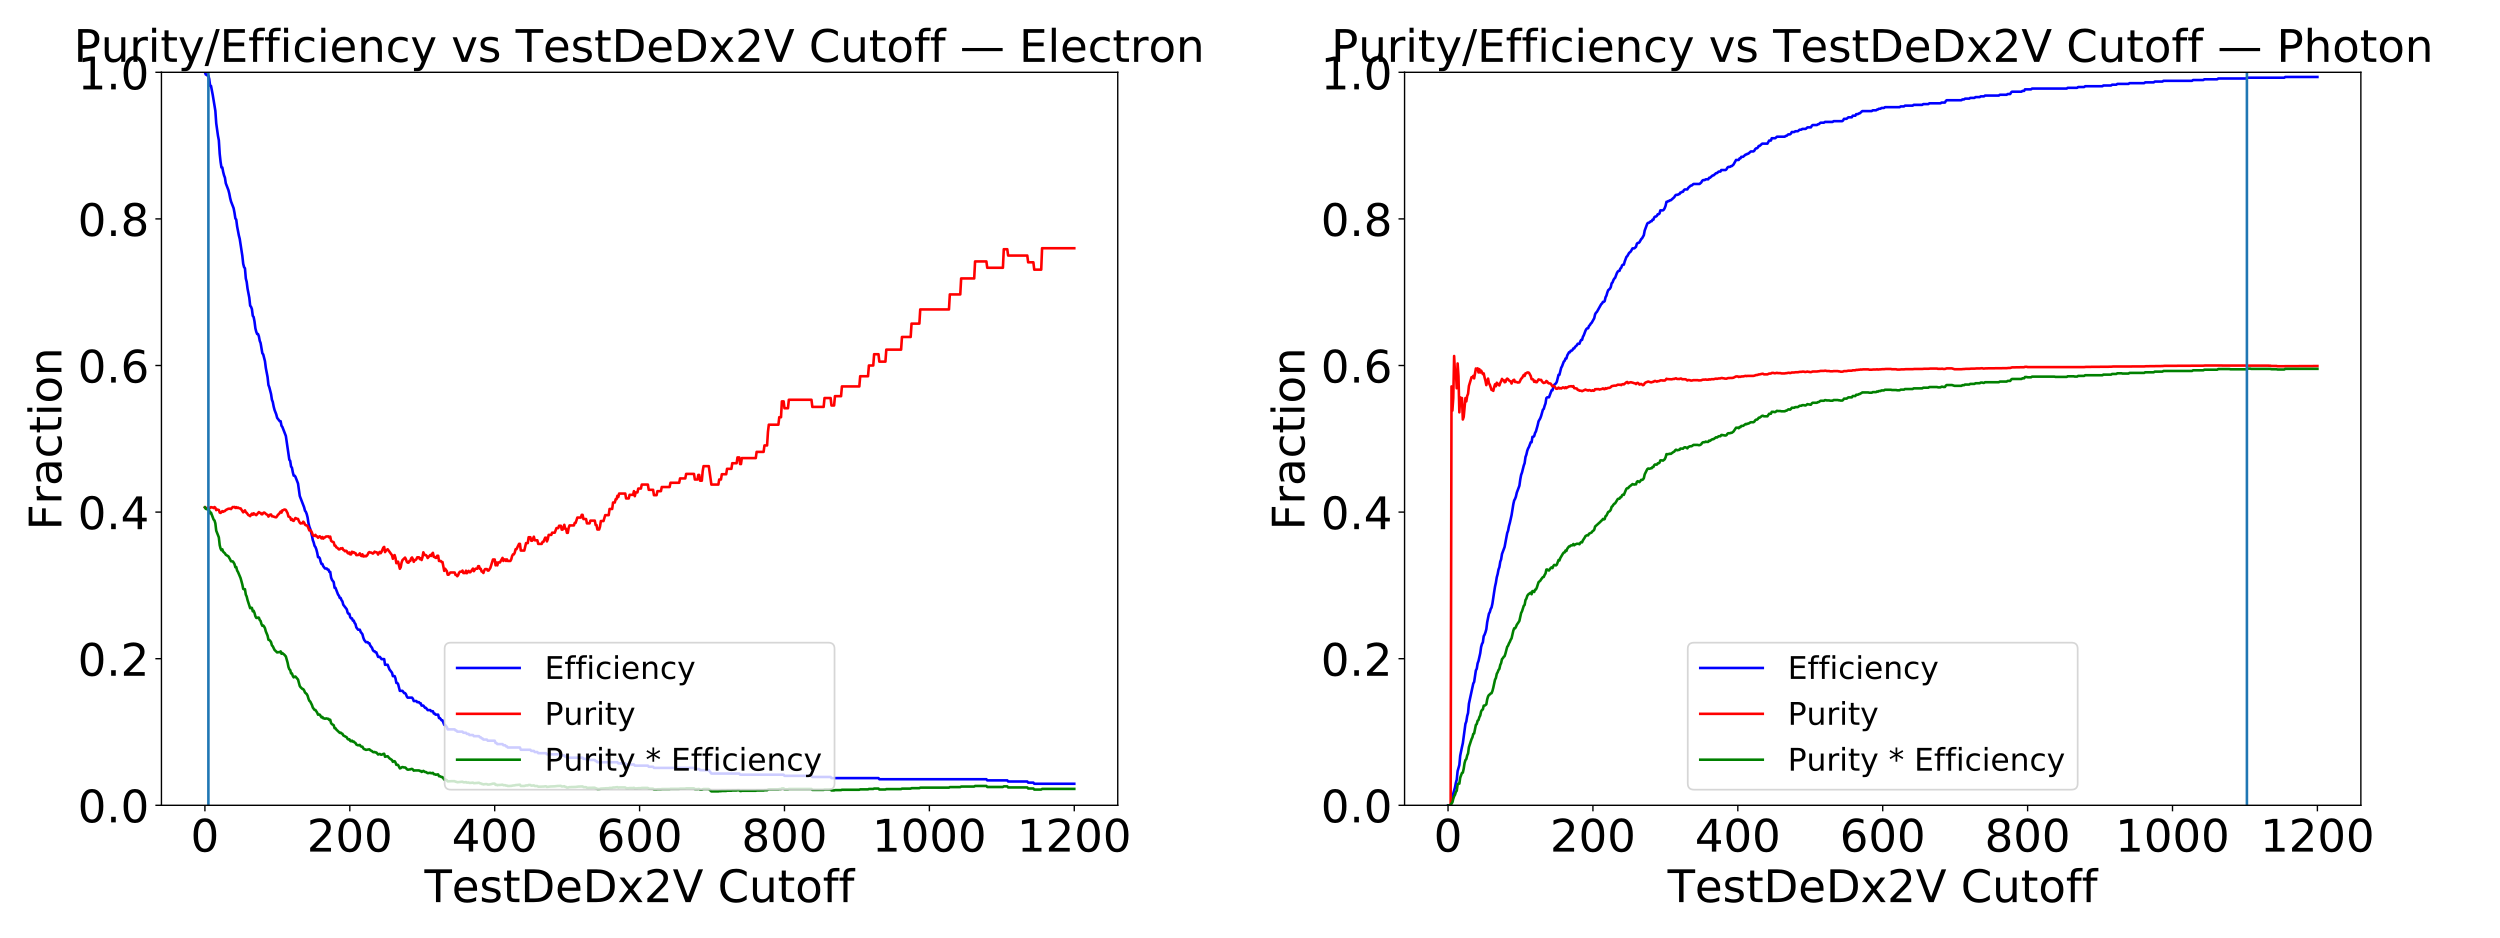<?xml version="1.0" encoding="utf-8" standalone="no"?>
<!DOCTYPE svg PUBLIC "-//W3C//DTD SVG 1.1//EN"
  "http://www.w3.org/Graphics/SVG/1.1/DTD/svg11.dtd">
<!-- Created with matplotlib (https://matplotlib.org/) -->
<svg height="540pt" version="1.1" viewBox="0 0 1440 540" width="1440pt" xmlns="http://www.w3.org/2000/svg" xmlns:xlink="http://www.w3.org/1999/xlink">
 <defs>
  <style type="text/css">
*{stroke-linecap:butt;stroke-linejoin:round;}
  </style>
 </defs>
 <g id="figure_1">
  <g id="patch_1">
   <path d="M 0 540 
L 1440 540 
L 1440 0 
L 0 0 
z
" style="fill:#ffffff;"/>
  </g>
  <g id="axes_1">
   <g id="patch_2">
    <path d="M 92.99 463.84 
L 643.82 463.84 
L 643.82 41.64 
L 92.99 41.64 
z
" style="fill:#ffffff;"/>
   </g>
   <g id="matplotlib.axis_1">
    <g id="xtick_1">
     <g id="line2d_1">
      <defs>
       <path d="M 0 0 
L 0 3.5 
" id="m9746827fd1" style="stroke:#000000;stroke-width:0.8;"/>
      </defs>
      <g>
       <use style="stroke:#000000;stroke-width:0.8;" x="118.028" xlink:href="#m9746827fd1" y="463.84"/>
      </g>
     </g>
     <g id="text_1">
      <!-- 0 -->
      <defs>
       <path d="M 31.781 66.406 
Q 24.172 66.406 20.328 58.906 
Q 16.5 51.422 16.5 36.375 
Q 16.5 21.391 20.328 13.891 
Q 24.172 6.391 31.781 6.391 
Q 39.453 6.391 43.281 13.891 
Q 47.125 21.391 47.125 36.375 
Q 47.125 51.422 43.281 58.906 
Q 39.453 66.406 31.781 66.406 
z
M 31.781 74.219 
Q 44.047 74.219 50.516 64.516 
Q 56.984 54.828 56.984 36.375 
Q 56.984 17.969 50.516 8.266 
Q 44.047 -1.422 31.781 -1.422 
Q 19.531 -1.422 13.062 8.266 
Q 6.594 17.969 6.594 36.375 
Q 6.594 54.828 13.062 64.516 
Q 19.531 74.219 31.781 74.219 
z
" id="DejaVuSans-48"/>
      </defs>
      <g transform="translate(109.782 490.535)scale(0.259 -0.259)">
       <use xlink:href="#DejaVuSans-48"/>
      </g>
     </g>
    </g>
    <g id="xtick_2">
     <g id="line2d_2">
      <g>
       <use style="stroke:#000000;stroke-width:0.8;" x="201.487" xlink:href="#m9746827fd1" y="463.84"/>
      </g>
     </g>
     <g id="text_2">
      <!-- 200 -->
      <defs>
       <path d="M 19.188 8.297 
L 53.609 8.297 
L 53.609 0 
L 7.328 0 
L 7.328 8.297 
Q 12.938 14.109 22.625 23.891 
Q 32.328 33.688 34.812 36.531 
Q 39.547 41.844 41.422 45.531 
Q 43.312 49.219 43.312 52.781 
Q 43.312 58.594 39.234 62.25 
Q 35.156 65.922 28.609 65.922 
Q 23.969 65.922 18.812 64.312 
Q 13.672 62.703 7.812 59.422 
L 7.812 69.391 
Q 13.766 71.781 18.938 73 
Q 24.125 74.219 28.422 74.219 
Q 39.75 74.219 46.484 68.547 
Q 53.219 62.891 53.219 53.422 
Q 53.219 48.922 51.531 44.891 
Q 49.859 40.875 45.406 35.406 
Q 44.188 33.984 37.641 27.219 
Q 31.109 20.453 19.188 8.297 
z
" id="DejaVuSans-50"/>
      </defs>
      <g transform="translate(176.749 490.535)scale(0.259 -0.259)">
       <use xlink:href="#DejaVuSans-50"/>
       <use x="63.623" xlink:href="#DejaVuSans-48"/>
       <use x="127.246" xlink:href="#DejaVuSans-48"/>
      </g>
     </g>
    </g>
    <g id="xtick_3">
     <g id="line2d_3">
      <g>
       <use style="stroke:#000000;stroke-width:0.8;" x="284.946" xlink:href="#m9746827fd1" y="463.84"/>
      </g>
     </g>
     <g id="text_3">
      <!-- 400 -->
      <defs>
       <path d="M 37.797 64.312 
L 12.891 25.391 
L 37.797 25.391 
z
M 35.203 72.906 
L 47.609 72.906 
L 47.609 25.391 
L 58.016 25.391 
L 58.016 17.188 
L 47.609 17.188 
L 47.609 0 
L 37.797 0 
L 37.797 17.188 
L 4.891 17.188 
L 4.891 26.703 
z
" id="DejaVuSans-52"/>
      </defs>
      <g transform="translate(260.209 490.535)scale(0.259 -0.259)">
       <use xlink:href="#DejaVuSans-52"/>
       <use x="63.623" xlink:href="#DejaVuSans-48"/>
       <use x="127.246" xlink:href="#DejaVuSans-48"/>
      </g>
     </g>
    </g>
    <g id="xtick_4">
     <g id="line2d_4">
      <g>
       <use style="stroke:#000000;stroke-width:0.8;" x="368.405" xlink:href="#m9746827fd1" y="463.84"/>
      </g>
     </g>
     <g id="text_4">
      <!-- 600 -->
      <defs>
       <path d="M 33.016 40.375 
Q 26.375 40.375 22.484 35.828 
Q 18.609 31.297 18.609 23.391 
Q 18.609 15.531 22.484 10.953 
Q 26.375 6.391 33.016 6.391 
Q 39.656 6.391 43.531 10.953 
Q 47.406 15.531 47.406 23.391 
Q 47.406 31.297 43.531 35.828 
Q 39.656 40.375 33.016 40.375 
z
M 52.594 71.297 
L 52.594 62.312 
Q 48.875 64.062 45.094 64.984 
Q 41.312 65.922 37.594 65.922 
Q 27.828 65.922 22.672 59.328 
Q 17.531 52.734 16.797 39.406 
Q 19.672 43.656 24.016 45.922 
Q 28.375 48.188 33.594 48.188 
Q 44.578 48.188 50.953 41.516 
Q 57.328 34.859 57.328 23.391 
Q 57.328 12.156 50.688 5.359 
Q 44.047 -1.422 33.016 -1.422 
Q 20.359 -1.422 13.672 8.266 
Q 6.984 17.969 6.984 36.375 
Q 6.984 53.656 15.188 63.938 
Q 23.391 74.219 37.203 74.219 
Q 40.922 74.219 44.703 73.484 
Q 48.484 72.75 52.594 71.297 
z
" id="DejaVuSans-54"/>
      </defs>
      <g transform="translate(343.668 490.535)scale(0.259 -0.259)">
       <use xlink:href="#DejaVuSans-54"/>
       <use x="63.623" xlink:href="#DejaVuSans-48"/>
       <use x="127.246" xlink:href="#DejaVuSans-48"/>
      </g>
     </g>
    </g>
    <g id="xtick_5">
     <g id="line2d_5">
      <g>
       <use style="stroke:#000000;stroke-width:0.8;" x="451.864" xlink:href="#m9746827fd1" y="463.84"/>
      </g>
     </g>
     <g id="text_5">
      <!-- 800 -->
      <defs>
       <path d="M 31.781 34.625 
Q 24.75 34.625 20.719 30.859 
Q 16.703 27.094 16.703 20.516 
Q 16.703 13.922 20.719 10.156 
Q 24.75 6.391 31.781 6.391 
Q 38.812 6.391 42.859 10.172 
Q 46.922 13.969 46.922 20.516 
Q 46.922 27.094 42.891 30.859 
Q 38.875 34.625 31.781 34.625 
z
M 21.922 38.812 
Q 15.578 40.375 12.031 44.719 
Q 8.5 49.078 8.5 55.328 
Q 8.5 64.062 14.719 69.141 
Q 20.953 74.219 31.781 74.219 
Q 42.672 74.219 48.875 69.141 
Q 55.078 64.062 55.078 55.328 
Q 55.078 49.078 51.531 44.719 
Q 48 40.375 41.703 38.812 
Q 48.828 37.156 52.797 32.312 
Q 56.781 27.484 56.781 20.516 
Q 56.781 9.906 50.312 4.234 
Q 43.844 -1.422 31.781 -1.422 
Q 19.734 -1.422 13.25 4.234 
Q 6.781 9.906 6.781 20.516 
Q 6.781 27.484 10.781 32.312 
Q 14.797 37.156 21.922 38.812 
z
M 18.312 54.391 
Q 18.312 48.734 21.844 45.562 
Q 25.391 42.391 31.781 42.391 
Q 38.141 42.391 41.719 45.562 
Q 45.312 48.734 45.312 54.391 
Q 45.312 60.062 41.719 63.234 
Q 38.141 66.406 31.781 66.406 
Q 25.391 66.406 21.844 63.234 
Q 18.312 60.062 18.312 54.391 
z
" id="DejaVuSans-56"/>
      </defs>
      <g transform="translate(427.127 490.535)scale(0.259 -0.259)">
       <use xlink:href="#DejaVuSans-56"/>
       <use x="63.623" xlink:href="#DejaVuSans-48"/>
       <use x="127.246" xlink:href="#DejaVuSans-48"/>
      </g>
     </g>
    </g>
    <g id="xtick_6">
     <g id="line2d_6">
      <g>
       <use style="stroke:#000000;stroke-width:0.8;" x="535.323" xlink:href="#m9746827fd1" y="463.84"/>
      </g>
     </g>
     <g id="text_6">
      <!-- 1000 -->
      <defs>
       <path d="M 12.406 8.297 
L 28.516 8.297 
L 28.516 63.922 
L 10.984 60.406 
L 10.984 69.391 
L 28.422 72.906 
L 38.281 72.906 
L 38.281 8.297 
L 54.391 8.297 
L 54.391 0 
L 12.406 0 
z
" id="DejaVuSans-49"/>
      </defs>
      <g transform="translate(502.34 490.535)scale(0.259 -0.259)">
       <use xlink:href="#DejaVuSans-49"/>
       <use x="63.623" xlink:href="#DejaVuSans-48"/>
       <use x="127.246" xlink:href="#DejaVuSans-48"/>
       <use x="190.869" xlink:href="#DejaVuSans-48"/>
      </g>
     </g>
    </g>
    <g id="xtick_7">
     <g id="line2d_7">
      <g>
       <use style="stroke:#000000;stroke-width:0.8;" x="618.782" xlink:href="#m9746827fd1" y="463.84"/>
      </g>
     </g>
     <g id="text_7">
      <!-- 1200 -->
      <g transform="translate(585.799 490.535)scale(0.259 -0.259)">
       <use xlink:href="#DejaVuSans-49"/>
       <use x="63.623" xlink:href="#DejaVuSans-50"/>
       <use x="127.246" xlink:href="#DejaVuSans-48"/>
       <use x="190.869" xlink:href="#DejaVuSans-48"/>
      </g>
     </g>
    </g>
    <g id="text_8">
     <!-- TestDeDx2V Cutoff -->
     <defs>
      <path d="M -0.297 72.906 
L 61.375 72.906 
L 61.375 64.594 
L 35.5 64.594 
L 35.5 0 
L 25.594 0 
L 25.594 64.594 
L -0.297 64.594 
z
" id="DejaVuSans-84"/>
      <path d="M 56.203 29.594 
L 56.203 25.203 
L 14.891 25.203 
Q 15.484 15.922 20.484 11.062 
Q 25.484 6.203 34.422 6.203 
Q 39.594 6.203 44.453 7.469 
Q 49.312 8.734 54.109 11.281 
L 54.109 2.781 
Q 49.266 0.734 44.188 -0.344 
Q 39.109 -1.422 33.891 -1.422 
Q 20.797 -1.422 13.156 6.188 
Q 5.516 13.812 5.516 26.812 
Q 5.516 40.234 12.766 48.109 
Q 20.016 56 32.328 56 
Q 43.359 56 49.781 48.891 
Q 56.203 41.797 56.203 29.594 
z
M 47.219 32.234 
Q 47.125 39.594 43.094 43.984 
Q 39.062 48.391 32.422 48.391 
Q 24.906 48.391 20.391 44.141 
Q 15.875 39.891 15.188 32.172 
z
" id="DejaVuSans-101"/>
      <path d="M 44.281 53.078 
L 44.281 44.578 
Q 40.484 46.531 36.375 47.5 
Q 32.281 48.484 27.875 48.484 
Q 21.188 48.484 17.844 46.438 
Q 14.5 44.391 14.5 40.281 
Q 14.5 37.156 16.891 35.375 
Q 19.281 33.594 26.516 31.984 
L 29.594 31.297 
Q 39.156 29.25 43.188 25.516 
Q 47.219 21.781 47.219 15.094 
Q 47.219 7.469 41.188 3.016 
Q 35.156 -1.422 24.609 -1.422 
Q 20.219 -1.422 15.453 -0.562 
Q 10.688 0.297 5.422 2 
L 5.422 11.281 
Q 10.406 8.688 15.234 7.391 
Q 20.062 6.109 24.812 6.109 
Q 31.156 6.109 34.562 8.281 
Q 37.984 10.453 37.984 14.406 
Q 37.984 18.062 35.516 20.016 
Q 33.062 21.969 24.703 23.781 
L 21.578 24.516 
Q 13.234 26.266 9.516 29.906 
Q 5.812 33.547 5.812 39.891 
Q 5.812 47.609 11.281 51.797 
Q 16.75 56 26.812 56 
Q 31.781 56 36.172 55.266 
Q 40.578 54.547 44.281 53.078 
z
" id="DejaVuSans-115"/>
      <path d="M 18.312 70.219 
L 18.312 54.688 
L 36.812 54.688 
L 36.812 47.703 
L 18.312 47.703 
L 18.312 18.016 
Q 18.312 11.328 20.141 9.422 
Q 21.969 7.516 27.594 7.516 
L 36.812 7.516 
L 36.812 0 
L 27.594 0 
Q 17.188 0 13.234 3.875 
Q 9.281 7.766 9.281 18.016 
L 9.281 47.703 
L 2.688 47.703 
L 2.688 54.688 
L 9.281 54.688 
L 9.281 70.219 
z
" id="DejaVuSans-116"/>
      <path d="M 19.672 64.797 
L 19.672 8.109 
L 31.594 8.109 
Q 46.688 8.109 53.688 14.938 
Q 60.688 21.781 60.688 36.531 
Q 60.688 51.172 53.688 57.984 
Q 46.688 64.797 31.594 64.797 
z
M 9.812 72.906 
L 30.078 72.906 
Q 51.266 72.906 61.172 64.094 
Q 71.094 55.281 71.094 36.531 
Q 71.094 17.672 61.125 8.828 
Q 51.172 0 30.078 0 
L 9.812 0 
z
" id="DejaVuSans-68"/>
      <path d="M 54.891 54.688 
L 35.109 28.078 
L 55.906 0 
L 45.312 0 
L 29.391 21.484 
L 13.484 0 
L 2.875 0 
L 24.125 28.609 
L 4.688 54.688 
L 15.281 54.688 
L 29.781 35.203 
L 44.281 54.688 
z
" id="DejaVuSans-120"/>
      <path d="M 28.609 0 
L 0.781 72.906 
L 11.078 72.906 
L 34.188 11.531 
L 57.328 72.906 
L 67.578 72.906 
L 39.797 0 
z
" id="DejaVuSans-86"/>
      <path id="DejaVuSans-32"/>
      <path d="M 64.406 67.281 
L 64.406 56.891 
Q 59.422 61.531 53.781 63.812 
Q 48.141 66.109 41.797 66.109 
Q 29.297 66.109 22.656 58.469 
Q 16.016 50.828 16.016 36.375 
Q 16.016 21.969 22.656 14.328 
Q 29.297 6.688 41.797 6.688 
Q 48.141 6.688 53.781 8.984 
Q 59.422 11.281 64.406 15.922 
L 64.406 5.609 
Q 59.234 2.094 53.438 0.328 
Q 47.656 -1.422 41.219 -1.422 
Q 24.656 -1.422 15.125 8.703 
Q 5.609 18.844 5.609 36.375 
Q 5.609 53.953 15.125 64.078 
Q 24.656 74.219 41.219 74.219 
Q 47.75 74.219 53.531 72.484 
Q 59.328 70.75 64.406 67.281 
z
" id="DejaVuSans-67"/>
      <path d="M 8.5 21.578 
L 8.5 54.688 
L 17.484 54.688 
L 17.484 21.922 
Q 17.484 14.156 20.5 10.266 
Q 23.531 6.391 29.594 6.391 
Q 36.859 6.391 41.078 11.031 
Q 45.312 15.672 45.312 23.688 
L 45.312 54.688 
L 54.297 54.688 
L 54.297 0 
L 45.312 0 
L 45.312 8.406 
Q 42.047 3.422 37.719 1 
Q 33.406 -1.422 27.688 -1.422 
Q 18.266 -1.422 13.375 4.438 
Q 8.5 10.297 8.5 21.578 
z
M 31.109 56 
z
" id="DejaVuSans-117"/>
      <path d="M 30.609 48.391 
Q 23.391 48.391 19.188 42.75 
Q 14.984 37.109 14.984 27.297 
Q 14.984 17.484 19.156 11.844 
Q 23.344 6.203 30.609 6.203 
Q 37.797 6.203 41.984 11.859 
Q 46.188 17.531 46.188 27.297 
Q 46.188 37.016 41.984 42.703 
Q 37.797 48.391 30.609 48.391 
z
M 30.609 56 
Q 42.328 56 49.016 48.375 
Q 55.719 40.766 55.719 27.297 
Q 55.719 13.875 49.016 6.219 
Q 42.328 -1.422 30.609 -1.422 
Q 18.844 -1.422 12.172 6.219 
Q 5.516 13.875 5.516 27.297 
Q 5.516 40.766 12.172 48.375 
Q 18.844 56 30.609 56 
z
" id="DejaVuSans-111"/>
      <path d="M 37.109 75.984 
L 37.109 68.5 
L 28.516 68.5 
Q 23.688 68.5 21.797 66.547 
Q 19.922 64.594 19.922 59.516 
L 19.922 54.688 
L 34.719 54.688 
L 34.719 47.703 
L 19.922 47.703 
L 19.922 0 
L 10.891 0 
L 10.891 47.703 
L 2.297 47.703 
L 2.297 54.688 
L 10.891 54.688 
L 10.891 58.5 
Q 10.891 67.625 15.141 71.797 
Q 19.391 75.984 28.609 75.984 
z
" id="DejaVuSans-102"/>
     </defs>
     <g transform="translate(244.485 519.621)scale(0.259 -0.259)">
      <use xlink:href="#DejaVuSans-84"/>
      <use x="60.818" xlink:href="#DejaVuSans-101"/>
      <use x="122.342" xlink:href="#DejaVuSans-115"/>
      <use x="174.441" xlink:href="#DejaVuSans-116"/>
      <use x="213.65" xlink:href="#DejaVuSans-68"/>
      <use x="290.652" xlink:href="#DejaVuSans-101"/>
      <use x="352.176" xlink:href="#DejaVuSans-68"/>
      <use x="429.178" xlink:href="#DejaVuSans-120"/>
      <use x="488.357" xlink:href="#DejaVuSans-50"/>
      <use x="551.98" xlink:href="#DejaVuSans-86"/>
      <use x="620.389" xlink:href="#DejaVuSans-32"/>
      <use x="652.176" xlink:href="#DejaVuSans-67"/>
      <use x="722" xlink:href="#DejaVuSans-117"/>
      <use x="785.379" xlink:href="#DejaVuSans-116"/>
      <use x="824.588" xlink:href="#DejaVuSans-111"/>
      <use x="885.77" xlink:href="#DejaVuSans-102"/>
      <use x="920.975" xlink:href="#DejaVuSans-102"/>
     </g>
    </g>
   </g>
   <g id="matplotlib.axis_2">
    <g id="ytick_1">
     <g id="line2d_8">
      <defs>
       <path d="M 0 0 
L -3.5 0 
" id="m06696cbdce" style="stroke:#000000;stroke-width:0.8;"/>
      </defs>
      <g>
       <use style="stroke:#000000;stroke-width:0.8;" x="92.99" xlink:href="#m06696cbdce" y="463.84"/>
      </g>
     </g>
     <g id="text_9">
      <!-- 0.0 -->
      <defs>
       <path d="M 10.688 12.406 
L 21 12.406 
L 21 0 
L 10.688 0 
z
" id="DejaVuSans-46"/>
      </defs>
      <g transform="translate(44.769 473.688)scale(0.259 -0.259)">
       <use xlink:href="#DejaVuSans-48"/>
       <use x="63.623" xlink:href="#DejaVuSans-46"/>
       <use x="95.41" xlink:href="#DejaVuSans-48"/>
      </g>
     </g>
    </g>
    <g id="ytick_2">
     <g id="line2d_9">
      <g>
       <use style="stroke:#000000;stroke-width:0.8;" x="92.99" xlink:href="#m06696cbdce" y="379.4"/>
      </g>
     </g>
     <g id="text_10">
      <!-- 0.2 -->
      <g transform="translate(44.769 389.248)scale(0.259 -0.259)">
       <use xlink:href="#DejaVuSans-48"/>
       <use x="63.623" xlink:href="#DejaVuSans-46"/>
       <use x="95.41" xlink:href="#DejaVuSans-50"/>
      </g>
     </g>
    </g>
    <g id="ytick_3">
     <g id="line2d_10">
      <g>
       <use style="stroke:#000000;stroke-width:0.8;" x="92.99" xlink:href="#m06696cbdce" y="294.96"/>
      </g>
     </g>
     <g id="text_11">
      <!-- 0.4 -->
      <g transform="translate(44.769 304.808)scale(0.259 -0.259)">
       <use xlink:href="#DejaVuSans-48"/>
       <use x="63.623" xlink:href="#DejaVuSans-46"/>
       <use x="95.41" xlink:href="#DejaVuSans-52"/>
      </g>
     </g>
    </g>
    <g id="ytick_4">
     <g id="line2d_11">
      <g>
       <use style="stroke:#000000;stroke-width:0.8;" x="92.99" xlink:href="#m06696cbdce" y="210.52"/>
      </g>
     </g>
     <g id="text_12">
      <!-- 0.6 -->
      <g transform="translate(44.769 220.368)scale(0.259 -0.259)">
       <use xlink:href="#DejaVuSans-48"/>
       <use x="63.623" xlink:href="#DejaVuSans-46"/>
       <use x="95.41" xlink:href="#DejaVuSans-54"/>
      </g>
     </g>
    </g>
    <g id="ytick_5">
     <g id="line2d_12">
      <g>
       <use style="stroke:#000000;stroke-width:0.8;" x="92.99" xlink:href="#m06696cbdce" y="126.08"/>
      </g>
     </g>
     <g id="text_13">
      <!-- 0.8 -->
      <g transform="translate(44.769 135.928)scale(0.259 -0.259)">
       <use xlink:href="#DejaVuSans-48"/>
       <use x="63.623" xlink:href="#DejaVuSans-46"/>
       <use x="95.41" xlink:href="#DejaVuSans-56"/>
      </g>
     </g>
    </g>
    <g id="ytick_6">
     <g id="line2d_13">
      <g>
       <use style="stroke:#000000;stroke-width:0.8;" x="92.99" xlink:href="#m06696cbdce" y="41.64"/>
      </g>
     </g>
     <g id="text_14">
      <!-- 1.0 -->
      <g transform="translate(44.769 51.488)scale(0.259 -0.259)">
       <use xlink:href="#DejaVuSans-49"/>
       <use x="63.623" xlink:href="#DejaVuSans-46"/>
       <use x="95.41" xlink:href="#DejaVuSans-48"/>
      </g>
     </g>
    </g>
    <g id="text_15">
     <!-- Fraction -->
     <defs>
      <path d="M 9.812 72.906 
L 51.703 72.906 
L 51.703 64.594 
L 19.672 64.594 
L 19.672 43.109 
L 48.578 43.109 
L 48.578 34.812 
L 19.672 34.812 
L 19.672 0 
L 9.812 0 
z
" id="DejaVuSans-70"/>
      <path d="M 41.109 46.297 
Q 39.594 47.172 37.812 47.578 
Q 36.031 48 33.891 48 
Q 26.266 48 22.188 43.047 
Q 18.109 38.094 18.109 28.812 
L 18.109 0 
L 9.078 0 
L 9.078 54.688 
L 18.109 54.688 
L 18.109 46.188 
Q 20.953 51.172 25.484 53.578 
Q 30.031 56 36.531 56 
Q 37.453 56 38.578 55.875 
Q 39.703 55.766 41.062 55.516 
z
" id="DejaVuSans-114"/>
      <path d="M 34.281 27.484 
Q 23.391 27.484 19.188 25 
Q 14.984 22.516 14.984 16.5 
Q 14.984 11.719 18.141 8.906 
Q 21.297 6.109 26.703 6.109 
Q 34.188 6.109 38.703 11.406 
Q 43.219 16.703 43.219 25.484 
L 43.219 27.484 
z
M 52.203 31.203 
L 52.203 0 
L 43.219 0 
L 43.219 8.297 
Q 40.141 3.328 35.547 0.953 
Q 30.953 -1.422 24.312 -1.422 
Q 15.922 -1.422 10.953 3.297 
Q 6 8.016 6 15.922 
Q 6 25.141 12.172 29.828 
Q 18.359 34.516 30.609 34.516 
L 43.219 34.516 
L 43.219 35.406 
Q 43.219 41.609 39.141 45 
Q 35.062 48.391 27.688 48.391 
Q 23 48.391 18.547 47.266 
Q 14.109 46.141 10.016 43.891 
L 10.016 52.203 
Q 14.938 54.109 19.578 55.047 
Q 24.219 56 28.609 56 
Q 40.484 56 46.344 49.844 
Q 52.203 43.703 52.203 31.203 
z
" id="DejaVuSans-97"/>
      <path d="M 48.781 52.594 
L 48.781 44.188 
Q 44.969 46.297 41.141 47.344 
Q 37.312 48.391 33.406 48.391 
Q 24.656 48.391 19.812 42.844 
Q 14.984 37.312 14.984 27.297 
Q 14.984 17.281 19.812 11.734 
Q 24.656 6.203 33.406 6.203 
Q 37.312 6.203 41.141 7.25 
Q 44.969 8.297 48.781 10.406 
L 48.781 2.094 
Q 45.016 0.344 40.984 -0.531 
Q 36.969 -1.422 32.422 -1.422 
Q 20.062 -1.422 12.781 6.344 
Q 5.516 14.109 5.516 27.297 
Q 5.516 40.672 12.859 48.328 
Q 20.219 56 33.016 56 
Q 37.156 56 41.109 55.141 
Q 45.062 54.297 48.781 52.594 
z
" id="DejaVuSans-99"/>
      <path d="M 9.422 54.688 
L 18.406 54.688 
L 18.406 0 
L 9.422 0 
z
M 9.422 75.984 
L 18.406 75.984 
L 18.406 64.594 
L 9.422 64.594 
z
" id="DejaVuSans-105"/>
      <path d="M 54.891 33.016 
L 54.891 0 
L 45.906 0 
L 45.906 32.719 
Q 45.906 40.484 42.875 44.328 
Q 39.844 48.188 33.797 48.188 
Q 26.516 48.188 22.312 43.547 
Q 18.109 38.922 18.109 30.906 
L 18.109 0 
L 9.078 0 
L 9.078 54.688 
L 18.109 54.688 
L 18.109 46.188 
Q 21.344 51.125 25.703 53.562 
Q 30.078 56 35.797 56 
Q 45.219 56 50.047 50.172 
Q 54.891 44.344 54.891 33.016 
z
" id="DejaVuSans-110"/>
     </defs>
     <g transform="translate(35.379 305.4)rotate(-90)scale(0.259 -0.259)">
      <use xlink:href="#DejaVuSans-70"/>
      <use x="57.41" xlink:href="#DejaVuSans-114"/>
      <use x="98.523" xlink:href="#DejaVuSans-97"/>
      <use x="159.803" xlink:href="#DejaVuSans-99"/>
      <use x="214.783" xlink:href="#DejaVuSans-116"/>
      <use x="253.992" xlink:href="#DejaVuSans-105"/>
      <use x="281.775" xlink:href="#DejaVuSans-111"/>
      <use x="342.957" xlink:href="#DejaVuSans-110"/>
     </g>
    </g>
   </g>
   <g id="line2d_14">
    <path clip-path="url(#pe4b55025e7)" d="M 118.028 41.64 
L 118.529 42.945 
L 119.03 42.945 
L 119.531 43.598 
L 120.033 43.598 
L 120.534 45.555 
L 121.035 49.471 
L 121.537 49.471 
L 122.539 54.691 
L 124.043 63.827 
L 124.544 71.005 
L 125.547 78.183 
L 126.048 80.793 
L 126.549 88.624 
L 127.05 93.191 
L 127.552 96.454 
L 128.053 96.454 
L 128.554 99.064 
L 129.055 101.022 
L 129.557 102.327 
L 130.058 105.59 
L 131.562 109.505 
L 132.063 111.463 
L 132.564 114.073 
L 133.065 116.031 
L 134.569 119.946 
L 135.07 122.556 
L 135.572 125.819 
L 136.073 126.472 
L 136.574 130.387 
L 137.577 135.607 
L 138.078 137.565 
L 139.582 147.353 
L 140.083 151.921 
L 140.584 153.879 
L 141.086 154.531 
L 141.587 160.404 
L 142.088 162.362 
L 142.589 166.277 
L 143.592 171.497 
L 144.093 176.065 
L 144.594 176.718 
L 145.096 178.023 
L 145.597 181.938 
L 146.098 182.591 
L 146.599 185.201 
L 147.101 189.116 
L 147.602 191.074 
L 148.103 192.379 
L 148.604 192.379 
L 149.106 193.684 
L 149.607 196.294 
L 150.108 197.6 
L 151.111 203.472 
L 151.612 204.125 
L 152.614 208.04 
L 153.116 211.956 
L 154.118 217.176 
L 154.619 221.744 
L 155.121 223.049 
L 156.123 226.964 
L 156.624 230.227 
L 157.126 231.532 
L 157.627 234.142 
L 158.128 236.1 
L 159.131 238.71 
L 159.632 240.668 
L 161.136 242.625 
L 161.637 242.625 
L 162.138 245.236 
L 162.64 245.888 
L 164.645 251.109 
L 166.65 264.812 
L 167.151 265.465 
L 167.652 268.727 
L 168.153 269.38 
L 168.655 271.99 
L 169.156 273.948 
L 169.657 273.948 
L 170.158 274.6 
L 171.662 278.516 
L 172.665 285.694 
L 175.171 292.219 
L 175.672 294.177 
L 176.173 294.829 
L 176.675 296.135 
L 177.176 298.092 
L 177.677 301.355 
L 178.178 303.313 
L 178.68 304.618 
L 179.682 308.533 
L 180.183 311.143 
L 180.685 312.448 
L 181.186 314.406 
L 181.687 315.059 
L 182.188 316.364 
L 182.69 318.321 
L 183.191 320.931 
L 183.692 320.931 
L 184.194 321.584 
L 184.695 323.542 
L 185.196 324.847 
L 185.697 324.847 
L 186.199 326.152 
L 187.201 327.457 
L 188.204 327.457 
L 188.705 328.11 
L 189.206 328.11 
L 189.707 329.415 
L 190.209 329.415 
L 190.71 332.677 
L 191.211 333.983 
L 192.214 335.288 
L 192.715 338.55 
L 193.216 338.55 
L 194.72 342.466 
L 195.221 343.118 
L 195.722 344.423 
L 196.224 344.423 
L 196.725 345.728 
L 197.226 346.381 
L 197.727 348.339 
L 199.732 350.949 
L 200.234 352.906 
L 200.735 353.559 
L 201.236 353.559 
L 201.737 355.517 
L 202.239 356.169 
L 202.74 356.169 
L 203.241 357.474 
L 203.742 357.474 
L 204.244 358.779 
L 204.745 359.432 
L 205.246 361.39 
L 206.249 362.695 
L 207.251 362.695 
L 207.753 364 
L 208.755 365.305 
L 209.256 367.263 
L 209.758 368.568 
L 210.76 369.873 
L 211.763 369.873 
L 212.264 370.525 
L 212.765 370.525 
L 213.266 371.83 
L 214.269 373.136 
L 214.77 374.441 
L 215.271 375.093 
L 215.773 375.093 
L 216.274 375.746 
L 216.775 375.746 
L 217.778 378.356 
L 218.78 378.356 
L 219.783 379.661 
L 221.286 379.661 
L 221.788 382.924 
L 223.291 382.924 
L 224.294 385.534 
L 225.798 387.492 
L 226.299 389.449 
L 227.302 389.449 
L 227.803 390.754 
L 228.304 393.365 
L 228.805 393.365 
L 229.307 394.017 
L 230.309 397.932 
L 231.813 397.932 
L 232.815 399.238 
L 233.317 399.238 
L 233.818 399.89 
L 234.319 401.195 
L 234.82 401.848 
L 237.327 401.848 
L 237.828 402.5 
L 238.329 403.805 
L 239.833 403.805 
L 240.334 404.458 
L 241.337 404.458 
L 241.838 405.11 
L 242.339 405.11 
L 242.84 406.416 
L 243.843 406.416 
L 244.845 407.721 
L 245.347 407.721 
L 246.349 409.026 
L 247.853 409.026 
L 248.354 409.678 
L 249.357 409.678 
L 249.858 410.983 
L 250.359 410.983 
L 250.861 411.636 
L 252.364 411.636 
L 252.866 413.594 
L 253.367 413.594 
L 254.369 414.899 
L 254.871 414.899 
L 255.873 417.509 
L 256.374 417.509 
L 257.377 418.814 
L 257.878 420.119 
L 261.888 420.119 
L 262.389 420.772 
L 262.891 420.772 
L 263.392 421.424 
L 266.399 421.424 
L 266.901 422.077 
L 268.405 422.077 
L 268.906 422.729 
L 269.908 422.729 
L 270.41 423.382 
L 272.415 423.382 
L 272.916 424.034 
L 275.923 424.034 
L 276.425 424.687 
L 276.926 424.687 
L 277.427 425.34 
L 277.928 425.34 
L 278.43 425.992 
L 280.435 425.992 
L 280.936 426.645 
L 284.946 426.645 
L 285.447 427.95 
L 285.948 427.95 
L 286.45 428.602 
L 289.457 428.602 
L 289.959 429.255 
L 290.961 429.255 
L 291.462 429.907 
L 291.964 429.907 
L 292.465 430.56 
L 299.482 430.56 
L 299.984 431.865 
L 305.497 431.865 
L 305.999 432.518 
L 307.502 432.518 
L 308.004 433.17 
L 309.507 433.17 
L 310.009 433.823 
L 314.52 433.823 
L 315.021 434.475 
L 323.041 434.475 
L 323.543 435.128 
L 325.046 435.128 
L 325.548 435.78 
L 326.049 435.78 
L 326.55 436.433 
L 335.573 436.433 
L 336.074 437.085 
L 337.578 437.085 
L 338.079 437.738 
L 342.59 437.738 
L 343.092 438.391 
L 343.593 438.391 
L 344.094 439.043 
L 355.623 439.043 
L 356.124 439.696 
L 360.134 439.696 
L 360.636 440.348 
L 365.147 440.348 
L 365.648 441.001 
L 373.167 441.001 
L 373.668 441.653 
L 376.175 441.653 
L 376.676 442.306 
L 399.734 442.306 
L 400.235 442.958 
L 402.741 442.958 
L 403.242 443.611 
L 408.255 443.611 
L 409.759 445.569 
L 425.799 445.569 
L 426.3 446.221 
L 451.363 446.221 
L 451.864 446.874 
L 467.403 446.874 
L 467.904 447.526 
L 478.431 447.526 
L 478.932 448.179 
L 506 448.179 
L 506.501 448.831 
L 568.156 448.831 
L 568.657 449.484 
L 580.186 449.484 
L 580.687 450.136 
L 591.715 450.136 
L 592.216 450.789 
L 595.223 450.789 
L 595.725 451.442 
L 618.782 451.442 
L 618.782 451.442 
" style="fill:none;stroke:#0000ff;stroke-linecap:square;stroke-width:1.5;"/>
   </g>
   <g id="line2d_15">
    <path clip-path="url(#pe4b55025e7)" d="M 118.028 292.255 
L 118.529 292.57 
L 119.03 292.57 
L 119.531 292.728 
L 120.033 292.296 
L 121.035 292.532 
L 121.537 292.093 
L 122.038 292.296 
L 122.539 292.278 
L 123.04 292.648 
L 123.542 292.069 
L 124.043 292.444 
L 124.544 293.83 
L 125.045 293.474 
L 126.048 293.743 
L 126.549 295.253 
L 127.05 295.434 
L 127.552 295.02 
L 128.053 294.418 
L 128.554 294.779 
L 129.055 294.473 
L 129.557 294.348 
L 130.058 293.783 
L 131.562 293.009 
L 132.063 293.062 
L 132.564 292.919 
L 133.065 293.232 
L 134.068 292.037 
L 134.569 292.158 
L 135.07 292.003 
L 135.572 292.58 
L 136.073 292.103 
L 136.574 292.614 
L 137.075 292.321 
L 138.078 292.909 
L 138.579 292.818 
L 140.083 295.101 
L 141.086 293.956 
L 141.587 295.033 
L 142.088 295.398 
L 143.091 296.735 
L 143.592 296.898 
L 144.093 297.301 
L 144.594 296.481 
L 145.096 295.88 
L 145.597 296.509 
L 146.098 295.662 
L 146.599 295.982 
L 147.101 296.471 
L 147.602 296.719 
L 149.106 294.96 
L 149.607 295.453 
L 150.108 295.455 
L 150.609 296.208 
L 151.111 296.22 
L 151.612 295.468 
L 152.113 295.216 
L 152.614 295.475 
L 153.116 296.004 
L 153.617 296.363 
L 154.118 296.553 
L 154.619 297.56 
L 155.121 296.861 
L 155.622 296.424 
L 156.123 296.344 
L 156.624 297.378 
L 157.126 297.391 
L 158.629 297.924 
L 159.131 297.941 
L 159.632 297.297 
L 160.133 296.433 
L 160.634 296.144 
L 161.637 294.661 
L 162.138 295.262 
L 162.64 293.943 
L 163.141 293.936 
L 163.642 293.515 
L 164.143 293.506 
L 164.645 293.707 
L 165.647 295.599 
L 166.148 297.535 
L 166.65 297.684 
L 167.151 298.015 
L 167.652 299.468 
L 168.153 298.944 
L 168.655 299.868 
L 169.156 300.026 
L 170.158 298.383 
L 171.161 298.882 
L 171.662 298.909 
L 172.163 300.142 
L 172.665 301.043 
L 173.166 301.548 
L 173.667 301.362 
L 174.168 301.409 
L 174.67 300.507 
L 175.171 301.027 
L 175.672 302.173 
L 176.173 302.557 
L 176.675 302.614 
L 177.176 303.062 
L 178.178 305.515 
L 178.68 305.353 
L 179.181 305.843 
L 179.682 306.834 
L 180.183 308.258 
L 180.685 308.61 
L 181.186 308.649 
L 181.687 308.077 
L 182.188 308.942 
L 182.69 308.987 
L 183.191 309.737 
L 183.692 309.222 
L 184.194 308.891 
L 185.196 310.116 
L 185.697 309.324 
L 186.199 310.247 
L 186.7 309.645 
L 187.201 309.575 
L 187.702 309.033 
L 189.206 308.959 
L 189.707 309.632 
L 190.209 309.083 
L 190.71 311.484 
L 191.211 311.909 
L 192.214 312.34 
L 192.715 314.278 
L 193.216 314.278 
L 193.717 315.288 
L 194.219 315.478 
L 195.221 316.468 
L 195.722 316.392 
L 196.224 315.827 
L 196.725 316.029 
L 197.226 315.7 
L 197.727 316.735 
L 198.229 316.988 
L 198.73 317.533 
L 199.231 317.208 
L 199.732 317.466 
L 200.234 318.549 
L 200.735 318.816 
L 201.236 318.224 
L 201.737 319.334 
L 202.239 319.311 
L 202.74 317.796 
L 203.241 318.346 
L 203.742 318.038 
L 204.244 318.596 
L 204.745 318.567 
L 205.246 319.741 
L 206.249 319.697 
L 206.75 319.379 
L 207.251 318.738 
L 207.753 319.972 
L 208.254 320.273 
L 208.755 319.277 
L 209.256 320.524 
L 209.758 320.488 
L 210.259 320.133 
L 210.76 320.451 
L 211.261 320.112 
L 211.763 319.43 
L 212.264 318.359 
L 212.765 318.008 
L 213.266 318.289 
L 213.768 318.254 
L 214.77 318.874 
L 215.271 318.475 
L 215.773 317.735 
L 216.274 318.068 
L 216.775 318.068 
L 217.276 318.367 
L 217.778 319.432 
L 218.279 318.292 
L 218.78 317.908 
L 219.281 318.639 
L 219.783 317.824 
L 220.785 315.437 
L 221.286 315.032 
L 221.788 318.01 
L 222.289 317.194 
L 223.291 316.367 
L 225.798 319.824 
L 226.299 321.861 
L 226.8 320.166 
L 227.302 319.736 
L 227.803 321.411 
L 228.304 324.398 
L 228.805 323.54 
L 229.307 323.544 
L 230.309 327.603 
L 230.81 326.727 
L 231.312 324.03 
L 231.813 322.641 
L 233.317 321.185 
L 233.818 322.143 
L 234.319 323.594 
L 234.82 324.087 
L 235.322 324.087 
L 235.823 323.107 
L 236.324 323.107 
L 236.825 321.61 
L 237.327 321.103 
L 237.828 322.101 
L 238.329 323.615 
L 238.83 322.595 
L 239.332 322.595 
L 239.833 322.079 
L 240.334 321.014 
L 241.337 321.014 
L 241.838 322.056 
L 242.339 321.525 
L 242.84 322.572 
L 243.342 320.942 
L 243.843 318.14 
L 244.344 319.228 
L 244.845 319.756 
L 245.347 319.756 
L 245.848 320.292 
L 246.349 321.411 
L 247.853 319.674 
L 248.354 320.223 
L 248.856 319.036 
L 249.357 318.435 
L 249.858 320.751 
L 250.359 320.751 
L 250.861 321.325 
L 251.362 321.325 
L 251.863 320.112 
L 252.364 320.112 
L 252.866 323.107 
L 253.868 323.107 
L 254.369 323.729 
L 254.871 323.729 
L 255.873 328.812 
L 256.374 327.585 
L 257.377 328.971 
L 257.878 331.035 
L 258.379 331.035 
L 259.382 329.776 
L 261.888 329.776 
L 262.389 331.149 
L 262.891 331.149 
L 263.392 331.902 
L 263.893 331.265 
L 264.394 329.972 
L 264.896 329.315 
L 265.898 329.315 
L 266.399 328.653 
L 266.901 330.074 
L 267.903 330.074 
L 268.405 328.736 
L 268.906 330.179 
L 269.908 328.822 
L 270.41 329.602 
L 270.911 329.602 
L 272.415 327.505 
L 272.916 329.001 
L 273.918 327.574 
L 274.921 327.574 
L 275.422 326.117 
L 275.923 326.117 
L 276.425 327.646 
L 276.926 327.646 
L 277.427 329.192 
L 277.928 329.192 
L 278.43 330.028 
L 278.931 328.549 
L 279.432 327.798 
L 280.435 327.798 
L 280.936 328.641 
L 281.437 328.641 
L 282.44 327.105 
L 283.943 322.279 
L 284.946 322.279 
L 285.447 325.62 
L 285.948 323.954 
L 286.45 325.665 
L 286.951 323.97 
L 287.953 323.97 
L 289.457 321.348 
L 289.959 323.107 
L 290.46 322.216 
L 290.961 322.216 
L 291.462 323.107 
L 291.964 322.199 
L 292.465 323.107 
L 293.969 323.107 
L 294.47 322.181 
L 294.971 320.292 
L 295.472 319.329 
L 295.974 319.329 
L 296.475 318.352 
L 296.976 316.359 
L 297.477 316.359 
L 298.981 313.265 
L 299.482 313.265 
L 299.984 317.118 
L 301.989 317.118 
L 302.991 312.834 
L 303.994 312.834 
L 304.495 309.453 
L 305.497 309.453 
L 305.999 311.467 
L 306.5 311.467 
L 307.502 309.141 
L 308.004 311.198 
L 309.507 311.198 
L 310.009 313.288 
L 312.014 313.288 
L 312.515 312.112 
L 313.016 312.112 
L 314.019 309.703 
L 314.52 309.703 
L 315.021 311.848 
L 315.523 310.622 
L 316.024 308.11 
L 317.528 308.11 
L 318.029 306.823 
L 319.533 306.823 
L 320.535 304.185 
L 321.538 304.185 
L 322.039 302.832 
L 323.041 302.832 
L 323.543 305.064 
L 324.044 305.064 
L 325.046 302.303 
L 325.548 304.589 
L 326.049 304.589 
L 326.55 306.916 
L 327.051 306.916 
L 327.553 304.089 
L 328.054 302.636 
L 330.56 302.636 
L 331.061 301.157 
L 331.563 301.157 
L 332.565 298.117 
L 334.57 298.117 
L 335.072 296.553 
L 335.573 296.553 
L 336.074 298.981 
L 337.578 298.981 
L 338.079 301.455 
L 339.583 301.455 
L 340.084 299.879 
L 342.59 299.879 
L 343.092 302.411 
L 343.593 302.411 
L 344.094 304.992 
L 345.097 304.992 
L 345.598 303.404 
L 346.099 300.13 
L 347.603 300.13 
L 348.605 296.719 
L 350.61 296.719 
L 351.112 293.163 
L 352.615 293.163 
L 353.117 289.453 
L 354.119 289.453 
L 354.621 287.537 
L 355.122 287.537 
L 355.623 285.578 
L 356.124 286.324 
L 356.626 284.284 
L 360.134 284.284 
L 360.636 287.105 
L 362.139 287.105 
L 362.641 285.026 
L 364.646 285.026 
L 365.147 282.897 
L 365.648 285.804 
L 366.149 283.633 
L 367.152 283.633 
L 367.653 281.408 
L 369.157 281.408 
L 369.658 279.127 
L 373.167 279.127 
L 373.668 282.134 
L 376.175 282.134 
L 376.676 285.217 
L 378.18 285.217 
L 378.681 282.897 
L 380.686 282.897 
L 381.187 280.516 
L 385.698 280.516 
L 386.2 278.072 
L 391.212 278.072 
L 391.713 275.562 
L 394.721 275.562 
L 395.222 272.982 
L 399.734 272.982 
L 400.235 276.196 
L 401.739 276.196 
L 402.24 273.553 
L 402.741 273.553 
L 403.242 276.866 
L 404.245 276.866 
L 404.746 271.366 
L 405.247 268.494 
L 408.255 268.494 
L 409.759 279.127 
L 413.769 279.127 
L 414.27 276.196 
L 415.272 276.196 
L 415.774 273.169 
L 418.28 273.169 
L 418.781 270.043 
L 421.288 270.043 
L 421.789 266.813 
L 424.295 266.813 
L 424.796 263.474 
L 425.799 263.474 
L 426.3 267.299 
L 426.801 267.299 
L 427.303 263.851 
L 435.323 263.851 
L 435.824 260.279 
L 439.834 260.279 
L 440.335 256.578 
L 441.839 256.578 
L 442.34 248.757 
L 442.842 244.621 
L 448.355 244.621 
L 448.857 240.322 
L 449.859 240.322 
L 450.36 231.199 
L 451.363 231.199 
L 451.864 235.148 
L 453.869 235.148 
L 454.37 230.283 
L 467.403 230.283 
L 467.904 234.383 
L 474.421 234.383 
L 474.922 229.284 
L 478.431 229.284 
L 478.932 233.549 
L 480.436 233.549 
L 480.937 228.193 
L 484.446 228.193 
L 484.947 222.583 
L 494.972 222.583 
L 495.473 216.699 
L 499.985 216.699 
L 500.486 210.52 
L 502.992 210.52 
L 503.494 204.025 
L 506 204.025 
L 506.501 208.298 
L 510.01 208.298 
L 510.511 201.391 
L 519.032 201.391 
L 519.534 194.101 
L 524.546 194.101 
L 525.048 186.394 
L 529.559 186.394 
L 530.06 178.234 
L 546.602 178.234 
L 547.103 169.579 
L 553.118 169.579 
L 553.619 160.384 
L 561.138 160.384 
L 561.639 150.595 
L 568.156 150.595 
L 568.657 154.227 
L 577.679 154.227 
L 578.181 143.55 
L 580.186 143.55 
L 580.687 147.19 
L 591.715 147.19 
L 592.216 151.099 
L 595.223 151.099 
L 595.725 155.309 
L 599.735 155.309 
L 600.236 142.968 
L 618.782 142.968 
L 618.782 142.968 
" style="fill:none;stroke:#ff0000;stroke-linecap:square;stroke-width:1.5;"/>
   </g>
   <g id="line2d_16">
    <path clip-path="url(#pe4b55025e7)" d="M 118.028 292.255 
L 118.529 293.1 
L 119.03 293.1 
L 119.531 293.522 
L 120.033 293.092 
L 120.534 294.036 
L 121.035 295.709 
L 121.537 295.278 
L 123.04 299.263 
L 123.542 299.769 
L 124.043 301.45 
L 124.544 305.655 
L 126.048 309.517 
L 126.549 314.014 
L 127.05 315.997 
L 127.552 316.938 
L 128.053 316.414 
L 128.554 317.773 
L 129.557 318.711 
L 130.058 319.541 
L 131.562 320.469 
L 132.564 322.243 
L 133.065 323.292 
L 134.068 323.371 
L 134.569 324 
L 135.07 324.936 
L 135.572 326.726 
L 136.073 326.61 
L 136.574 328.606 
L 137.075 329.435 
L 138.579 332.996 
L 139.582 336.668 
L 140.083 339.177 
L 140.584 339.489 
L 141.086 339.381 
L 141.587 342.518 
L 142.088 343.561 
L 142.589 345.644 
L 144.093 350.326 
L 144.594 350.026 
L 145.096 350.136 
L 145.597 352.114 
L 146.098 351.808 
L 146.599 353.059 
L 147.101 354.934 
L 147.602 355.87 
L 148.103 355.982 
L 148.604 355.672 
L 149.106 355.778 
L 149.607 357.134 
L 150.108 357.656 
L 150.609 359.426 
L 151.111 360.47 
L 151.612 360.266 
L 152.113 360.893 
L 152.614 361.832 
L 153.116 363.709 
L 154.118 366.105 
L 154.619 368.492 
L 155.121 368.608 
L 155.622 369.135 
L 156.123 369.866 
L 156.624 371.733 
L 157.126 372.255 
L 158.128 374.334 
L 159.632 375.807 
L 160.133 375.608 
L 160.634 375.715 
L 161.136 375.614 
L 161.637 375.197 
L 162.138 376.555 
L 162.64 376.134 
L 163.141 376.656 
L 163.642 376.966 
L 164.645 378.116 
L 165.647 381.67 
L 166.148 384.158 
L 166.65 385.513 
L 167.151 385.925 
L 167.652 387.878 
L 168.153 387.891 
L 168.655 389.33 
L 169.156 390.162 
L 169.657 389.767 
L 170.158 389.679 
L 171.662 391.444 
L 172.665 395.148 
L 173.166 395.863 
L 174.168 396.809 
L 174.67 396.942 
L 175.171 397.658 
L 175.672 398.873 
L 176.675 399.798 
L 177.176 400.722 
L 177.677 402.446 
L 178.178 403.642 
L 178.68 404.07 
L 179.682 406.085 
L 180.183 407.571 
L 181.186 408.912 
L 181.687 408.95 
L 182.69 410.467 
L 183.191 411.678 
L 183.692 411.504 
L 184.194 411.632 
L 185.196 413.232 
L 185.697 412.971 
L 186.199 413.75 
L 186.7 413.792 
L 187.201 414.008 
L 187.702 413.833 
L 188.204 413.833 
L 188.705 414.048 
L 189.206 414.048 
L 189.707 414.741 
L 190.209 414.567 
L 190.71 416.508 
L 191.211 417.11 
L 192.214 417.711 
L 192.715 419.457 
L 193.216 419.457 
L 193.717 420.216 
L 195.722 422.135 
L 196.224 421.976 
L 196.725 422.49 
L 197.226 422.626 
L 197.727 423.596 
L 199.732 424.701 
L 200.234 425.664 
L 200.735 425.959 
L 201.236 425.804 
L 201.737 426.764 
L 202.239 426.982 
L 202.74 426.595 
L 203.241 427.185 
L 203.742 427.108 
L 204.244 427.697 
L 204.745 427.915 
L 205.246 428.873 
L 206.249 429.308 
L 207.251 429.078 
L 207.753 429.819 
L 208.254 430.112 
L 208.755 430.101 
L 209.256 431.057 
L 209.758 431.492 
L 210.259 431.634 
L 210.76 431.927 
L 212.765 431.608 
L 213.266 432.12 
L 214.269 432.632 
L 214.77 433.144 
L 215.271 433.284 
L 215.773 433.129 
L 216.274 433.424 
L 216.775 433.424 
L 217.778 434.601 
L 218.279 434.37 
L 218.78 434.293 
L 219.281 434.665 
L 219.783 434.727 
L 220.785 434.251 
L 221.286 434.17 
L 221.788 435.891 
L 222.79 435.656 
L 223.291 435.576 
L 224.294 436.76 
L 225.798 437.797 
L 226.299 438.824 
L 226.8 438.525 
L 227.302 438.449 
L 227.803 439.185 
L 228.304 440.564 
L 228.805 440.42 
L 229.307 440.638 
L 230.309 442.573 
L 230.81 442.436 
L 231.312 442.015 
L 231.813 441.798 
L 232.815 442.086 
L 233.317 442.012 
L 233.818 442.377 
L 234.319 443.031 
L 234.82 443.32 
L 235.322 443.32 
L 235.823 443.176 
L 236.324 443.176 
L 236.825 442.956 
L 237.327 442.882 
L 237.828 443.247 
L 238.329 443.901 
L 238.83 443.756 
L 241.337 443.752 
L 241.838 444.117 
L 242.339 444.044 
L 242.84 444.626 
L 243.342 444.404 
L 243.843 444.023 
L 244.845 444.688 
L 245.347 444.688 
L 246.349 445.348 
L 247.853 445.123 
L 248.354 445.416 
L 249.357 445.187 
L 249.858 445.926 
L 250.359 445.926 
L 250.861 446.218 
L 251.362 446.218 
L 251.863 446.068 
L 252.364 446.068 
L 252.866 447.091 
L 253.367 447.091 
L 254.369 447.598 
L 254.871 447.598 
L 255.873 449.022 
L 256.374 448.888 
L 257.377 449.457 
L 257.878 450.087 
L 258.881 450.023 
L 259.883 449.957 
L 261.888 449.957 
L 262.389 450.304 
L 262.891 450.304 
L 263.392 450.585 
L 266.399 450.259 
L 266.901 450.608 
L 267.903 450.608 
L 268.405 450.476 
L 268.906 450.825 
L 269.908 450.693 
L 270.41 450.976 
L 271.412 450.91 
L 272.415 450.775 
L 272.916 451.127 
L 274.42 450.993 
L 274.921 450.993 
L 275.422 450.855 
L 275.923 450.855 
L 276.425 451.21 
L 276.926 451.21 
L 277.427 451.561 
L 277.928 451.561 
L 278.43 451.844 
L 279.432 451.645 
L 280.435 451.645 
L 280.936 451.929 
L 281.938 451.862 
L 282.941 451.655 
L 283.943 451.369 
L 284.946 451.369 
L 285.447 452.09 
L 285.948 451.949 
L 286.45 452.308 
L 286.951 452.166 
L 288.455 452.094 
L 289.457 451.947 
L 289.959 452.312 
L 290.961 452.239 
L 291.462 452.529 
L 291.964 452.456 
L 292.465 452.747 
L 294.47 452.674 
L 295.472 452.449 
L 296.475 452.372 
L 296.976 452.215 
L 297.979 452.135 
L 299.482 451.971 
L 299.984 452.728 
L 301.989 452.728 
L 302.991 452.404 
L 303.994 452.404 
L 304.495 452.148 
L 305.497 452.148 
L 305.999 452.536 
L 307.001 452.45 
L 307.502 452.363 
L 308.004 452.752 
L 309.507 452.752 
L 310.009 453.136 
L 313.016 453.053 
L 314.52 452.881 
L 315.021 453.269 
L 317.026 453.009 
L 319.533 452.919 
L 321.036 452.736 
L 323.041 452.642 
L 323.543 453.042 
L 324.545 452.949 
L 325.046 452.854 
L 325.548 453.256 
L 326.049 453.256 
L 326.55 453.653 
L 327.051 453.653 
L 328.054 453.375 
L 331.563 453.279 
L 333.067 453.082 
L 335.573 452.981 
L 336.074 453.393 
L 337.578 453.393 
L 338.079 453.801 
L 342.59 453.703 
L 343.092 454.109 
L 343.593 454.109 
L 344.094 454.51 
L 345.598 454.417 
L 346.099 454.225 
L 348.104 454.126 
L 349.107 454.025 
L 350.61 454.025 
L 351.112 453.816 
L 352.615 453.816 
L 353.117 453.598 
L 354.119 453.598 
L 355.623 453.37 
L 356.124 453.688 
L 356.626 453.572 
L 360.134 453.572 
L 360.636 454.006 
L 362.139 454.006 
L 362.641 453.891 
L 364.646 453.891 
L 365.147 453.772 
L 365.648 454.209 
L 366.149 454.092 
L 367.152 454.092 
L 367.653 453.971 
L 369.157 453.971 
L 369.658 453.848 
L 373.167 453.848 
L 373.668 454.291 
L 376.175 454.291 
L 376.676 454.729 
L 378.18 454.729 
L 378.681 454.611 
L 380.686 454.611 
L 381.187 454.49 
L 385.698 454.49 
L 386.2 454.365 
L 391.212 454.365 
L 391.713 454.237 
L 394.721 454.237 
L 395.222 454.105 
L 399.734 454.105 
L 400.235 454.559 
L 401.739 454.559 
L 402.24 454.429 
L 402.741 454.429 
L 403.242 454.881 
L 404.245 454.881 
L 404.746 454.618 
L 405.247 454.48 
L 408.255 454.48 
L 409.759 455.846 
L 413.769 455.846 
L 414.27 455.719 
L 415.272 455.719 
L 415.774 455.588 
L 418.28 455.588 
L 418.781 455.453 
L 421.288 455.453 
L 421.789 455.313 
L 424.295 455.313 
L 424.796 455.169 
L 425.799 455.169 
L 426.3 455.638 
L 426.801 455.638 
L 427.303 455.494 
L 435.323 455.494 
L 435.824 455.345 
L 439.834 455.345 
L 440.335 455.191 
L 441.839 455.191 
L 442.34 454.864 
L 442.842 454.692 
L 448.355 454.692 
L 448.857 454.512 
L 449.859 454.512 
L 450.36 454.132 
L 451.363 454.132 
L 451.864 454.65 
L 453.869 454.65 
L 454.37 454.454 
L 467.403 454.454 
L 467.904 454.974 
L 474.421 454.974 
L 474.922 454.777 
L 478.431 454.777 
L 478.932 455.298 
L 480.436 455.298 
L 480.937 455.099 
L 484.446 455.099 
L 484.947 454.891 
L 494.972 454.891 
L 495.473 454.672 
L 499.985 454.672 
L 500.486 454.443 
L 502.992 454.443 
L 503.494 454.202 
L 506 454.202 
L 506.501 454.756 
L 510.01 454.756 
L 510.511 454.51 
L 519.032 454.51 
L 519.534 454.251 
L 524.546 454.251 
L 525.048 453.977 
L 529.559 453.977 
L 530.06 453.687 
L 546.602 453.687 
L 547.103 453.379 
L 553.118 453.379 
L 553.619 453.053 
L 561.138 453.053 
L 561.639 452.705 
L 568.156 452.705 
L 568.657 453.312 
L 577.679 453.312 
L 578.181 452.949 
L 580.186 452.949 
L 580.687 453.562 
L 591.715 453.562 
L 592.216 454.173 
L 595.223 454.173 
L 595.725 454.78 
L 599.735 454.78 
L 600.236 454.417 
L 618.782 454.417 
L 618.782 454.417 
" style="fill:none;stroke:#008000;stroke-linecap:square;stroke-width:1.5;"/>
   </g>
   <g id="line2d_17">
    <path clip-path="url(#pe4b55025e7)" d="M 120.033 463.84 
L 120.033 41.64 
" style="fill:none;stroke:#1f77b4;stroke-linecap:square;stroke-width:1.5;"/>
   </g>
   <g id="patch_3">
    <path d="M 92.99 463.84 
L 92.99 41.64 
" style="fill:none;stroke:#000000;stroke-linecap:square;stroke-linejoin:miter;stroke-width:0.8;"/>
   </g>
   <g id="patch_4">
    <path d="M 643.82 463.84 
L 643.82 41.64 
" style="fill:none;stroke:#000000;stroke-linecap:square;stroke-linejoin:miter;stroke-width:0.8;"/>
   </g>
   <g id="patch_5">
    <path d="M 92.99 463.84 
L 643.82 463.84 
" style="fill:none;stroke:#000000;stroke-linecap:square;stroke-linejoin:miter;stroke-width:0.8;"/>
   </g>
   <g id="patch_6">
    <path d="M 92.99 41.64 
L 643.82 41.64 
" style="fill:none;stroke:#000000;stroke-linecap:square;stroke-linejoin:miter;stroke-width:0.8;"/>
   </g>
   <g id="text_16">
    <!-- Purity/Efficiency vs TestDeDx2V Cutoff — Electron -->
    <defs>
     <path d="M 19.672 64.797 
L 19.672 37.406 
L 32.078 37.406 
Q 38.969 37.406 42.719 40.969 
Q 46.484 44.531 46.484 51.125 
Q 46.484 57.672 42.719 61.234 
Q 38.969 64.797 32.078 64.797 
z
M 9.812 72.906 
L 32.078 72.906 
Q 44.344 72.906 50.609 67.359 
Q 56.891 61.812 56.891 51.125 
Q 56.891 40.328 50.609 34.812 
Q 44.344 29.297 32.078 29.297 
L 19.672 29.297 
L 19.672 0 
L 9.812 0 
z
" id="DejaVuSans-80"/>
     <path d="M 32.172 -5.078 
Q 28.375 -14.844 24.75 -17.812 
Q 21.141 -20.797 15.094 -20.797 
L 7.906 -20.797 
L 7.906 -13.281 
L 13.188 -13.281 
Q 16.891 -13.281 18.938 -11.516 
Q 21 -9.766 23.484 -3.219 
L 25.094 0.875 
L 2.984 54.688 
L 12.5 54.688 
L 29.594 11.922 
L 46.688 54.688 
L 56.203 54.688 
z
" id="DejaVuSans-121"/>
     <path d="M 25.391 72.906 
L 33.688 72.906 
L 8.297 -9.281 
L 0 -9.281 
z
" id="DejaVuSans-47"/>
     <path d="M 9.812 72.906 
L 55.906 72.906 
L 55.906 64.594 
L 19.672 64.594 
L 19.672 43.016 
L 54.391 43.016 
L 54.391 34.719 
L 19.672 34.719 
L 19.672 8.297 
L 56.781 8.297 
L 56.781 0 
L 9.812 0 
z
" id="DejaVuSans-69"/>
     <path d="M 2.984 54.688 
L 12.5 54.688 
L 29.594 8.797 
L 46.688 54.688 
L 56.203 54.688 
L 35.688 0 
L 23.484 0 
z
" id="DejaVuSans-118"/>
     <path d="M 4.891 30.906 
L 95.125 30.906 
L 95.125 23.875 
L 4.891 23.875 
z
" id="DejaVuSans-8212"/>
     <path d="M 9.422 75.984 
L 18.406 75.984 
L 18.406 0 
L 9.422 0 
z
" id="DejaVuSans-108"/>
    </defs>
    <g transform="translate(42.493 35.64)scale(0.259 -0.259)">
     <use xlink:href="#DejaVuSans-80"/>
     <use x="60.287" xlink:href="#DejaVuSans-117"/>
     <use x="123.666" xlink:href="#DejaVuSans-114"/>
     <use x="164.779" xlink:href="#DejaVuSans-105"/>
     <use x="192.562" xlink:href="#DejaVuSans-116"/>
     <use x="231.771" xlink:href="#DejaVuSans-121"/>
     <use x="290.951" xlink:href="#DejaVuSans-47"/>
     <use x="324.643" xlink:href="#DejaVuSans-69"/>
     <use x="387.826" xlink:href="#DejaVuSans-102"/>
     <use x="423.031" xlink:href="#DejaVuSans-102"/>
     <use x="458.236" xlink:href="#DejaVuSans-105"/>
     <use x="486.02" xlink:href="#DejaVuSans-99"/>
     <use x="541" xlink:href="#DejaVuSans-105"/>
     <use x="568.783" xlink:href="#DejaVuSans-101"/>
     <use x="630.307" xlink:href="#DejaVuSans-110"/>
     <use x="693.686" xlink:href="#DejaVuSans-99"/>
     <use x="748.666" xlink:href="#DejaVuSans-121"/>
     <use x="807.846" xlink:href="#DejaVuSans-32"/>
     <use x="839.633" xlink:href="#DejaVuSans-118"/>
     <use x="898.812" xlink:href="#DejaVuSans-115"/>
     <use x="950.912" xlink:href="#DejaVuSans-32"/>
     <use x="982.699" xlink:href="#DejaVuSans-84"/>
     <use x="1043.518" xlink:href="#DejaVuSans-101"/>
     <use x="1105.041" xlink:href="#DejaVuSans-115"/>
     <use x="1157.141" xlink:href="#DejaVuSans-116"/>
     <use x="1196.35" xlink:href="#DejaVuSans-68"/>
     <use x="1273.352" xlink:href="#DejaVuSans-101"/>
     <use x="1334.875" xlink:href="#DejaVuSans-68"/>
     <use x="1411.877" xlink:href="#DejaVuSans-120"/>
     <use x="1471.057" xlink:href="#DejaVuSans-50"/>
     <use x="1534.68" xlink:href="#DejaVuSans-86"/>
     <use x="1603.088" xlink:href="#DejaVuSans-32"/>
     <use x="1634.875" xlink:href="#DejaVuSans-67"/>
     <use x="1704.699" xlink:href="#DejaVuSans-117"/>
     <use x="1768.078" xlink:href="#DejaVuSans-116"/>
     <use x="1807.287" xlink:href="#DejaVuSans-111"/>
     <use x="1868.469" xlink:href="#DejaVuSans-102"/>
     <use x="1903.674" xlink:href="#DejaVuSans-102"/>
     <use x="1938.879" xlink:href="#DejaVuSans-32"/>
     <use x="1970.666" xlink:href="#DejaVuSans-8212"/>
     <use x="2070.666" xlink:href="#DejaVuSans-32"/>
     <use x="2102.453" xlink:href="#DejaVuSans-69"/>
     <use x="2165.637" xlink:href="#DejaVuSans-108"/>
     <use x="2193.42" xlink:href="#DejaVuSans-101"/>
     <use x="2254.943" xlink:href="#DejaVuSans-99"/>
     <use x="2309.924" xlink:href="#DejaVuSans-116"/>
     <use x="2349.133" xlink:href="#DejaVuSans-114"/>
     <use x="2390.215" xlink:href="#DejaVuSans-111"/>
     <use x="2451.396" xlink:href="#DejaVuSans-110"/>
    </g>
   </g>
   <g id="legend_1">
    <g id="patch_7">
     <path d="M 259.71 454.84 
L 477.1 454.84 
Q 480.7 454.84 480.7 451.24 
L 480.7 373.778 
Q 480.7 370.178 477.1 370.178 
L 259.71 370.178 
Q 256.11 370.178 256.11 373.778 
L 256.11 451.24 
Q 256.11 454.84 259.71 454.84 
z
" style="fill:#ffffff;opacity:0.8;stroke:#cccccc;stroke-linejoin:miter;"/>
    </g>
    <g id="line2d_18">
     <path d="M 263.31 384.755 
L 299.31 384.755 
" style="fill:none;stroke:#0000ff;stroke-linecap:square;stroke-width:1.5;"/>
    </g>
    <g id="line2d_19"/>
    <g id="text_17">
     <!-- Efficiency -->
     <g transform="translate(313.71 391.055)scale(0.18 -0.18)">
      <use xlink:href="#DejaVuSans-69"/>
      <use x="63.184" xlink:href="#DejaVuSans-102"/>
      <use x="98.389" xlink:href="#DejaVuSans-102"/>
      <use x="133.594" xlink:href="#DejaVuSans-105"/>
      <use x="161.377" xlink:href="#DejaVuSans-99"/>
      <use x="216.357" xlink:href="#DejaVuSans-105"/>
      <use x="244.141" xlink:href="#DejaVuSans-101"/>
      <use x="305.664" xlink:href="#DejaVuSans-110"/>
      <use x="369.043" xlink:href="#DejaVuSans-99"/>
      <use x="424.023" xlink:href="#DejaVuSans-121"/>
     </g>
    </g>
    <g id="line2d_20">
     <path d="M 263.31 411.176 
L 299.31 411.176 
" style="fill:none;stroke:#ff0000;stroke-linecap:square;stroke-width:1.5;"/>
    </g>
    <g id="line2d_21"/>
    <g id="text_18">
     <!-- Purity -->
     <g transform="translate(313.71 417.476)scale(0.18 -0.18)">
      <use xlink:href="#DejaVuSans-80"/>
      <use x="60.287" xlink:href="#DejaVuSans-117"/>
      <use x="123.666" xlink:href="#DejaVuSans-114"/>
      <use x="164.779" xlink:href="#DejaVuSans-105"/>
      <use x="192.562" xlink:href="#DejaVuSans-116"/>
      <use x="231.771" xlink:href="#DejaVuSans-121"/>
     </g>
    </g>
    <g id="line2d_22">
     <path d="M 263.31 437.597 
L 299.31 437.597 
" style="fill:none;stroke:#008000;stroke-linecap:square;stroke-width:1.5;"/>
    </g>
    <g id="line2d_23"/>
    <g id="text_19">
     <!-- Purity * Efficiency -->
     <defs>
      <path d="M 47.016 60.891 
L 29.5 51.422 
L 47.016 41.891 
L 44.188 37.109 
L 27.781 47.016 
L 27.781 28.609 
L 22.219 28.609 
L 22.219 47.016 
L 5.812 37.109 
L 2.984 41.891 
L 20.516 51.422 
L 2.984 60.891 
L 5.812 65.719 
L 22.219 55.812 
L 22.219 74.219 
L 27.781 74.219 
L 27.781 55.812 
L 44.188 65.719 
z
" id="DejaVuSans-42"/>
     </defs>
     <g transform="translate(313.71 443.897)scale(0.18 -0.18)">
      <use xlink:href="#DejaVuSans-80"/>
      <use x="60.287" xlink:href="#DejaVuSans-117"/>
      <use x="123.666" xlink:href="#DejaVuSans-114"/>
      <use x="164.779" xlink:href="#DejaVuSans-105"/>
      <use x="192.562" xlink:href="#DejaVuSans-116"/>
      <use x="231.771" xlink:href="#DejaVuSans-121"/>
      <use x="290.951" xlink:href="#DejaVuSans-32"/>
      <use x="322.738" xlink:href="#DejaVuSans-42"/>
      <use x="372.738" xlink:href="#DejaVuSans-32"/>
      <use x="404.525" xlink:href="#DejaVuSans-69"/>
      <use x="467.709" xlink:href="#DejaVuSans-102"/>
      <use x="502.914" xlink:href="#DejaVuSans-102"/>
      <use x="538.119" xlink:href="#DejaVuSans-105"/>
      <use x="565.902" xlink:href="#DejaVuSans-99"/>
      <use x="620.883" xlink:href="#DejaVuSans-105"/>
      <use x="648.666" xlink:href="#DejaVuSans-101"/>
      <use x="710.189" xlink:href="#DejaVuSans-110"/>
      <use x="773.568" xlink:href="#DejaVuSans-99"/>
      <use x="828.549" xlink:href="#DejaVuSans-121"/>
     </g>
    </g>
   </g>
  </g>
  <g id="axes_2">
   <g id="patch_8">
    <path d="M 809.03 463.84 
L 1359.86 463.84 
L 1359.86 41.64 
L 809.03 41.64 
z
" style="fill:#ffffff;"/>
   </g>
   <g id="matplotlib.axis_3">
    <g id="xtick_8">
     <g id="line2d_24">
      <g>
       <use style="stroke:#000000;stroke-width:0.8;" x="834.068" xlink:href="#m9746827fd1" y="463.84"/>
      </g>
     </g>
     <g id="text_20">
      <!-- 0 -->
      <g transform="translate(825.822 490.535)scale(0.259 -0.259)">
       <use xlink:href="#DejaVuSans-48"/>
      </g>
     </g>
    </g>
    <g id="xtick_9">
     <g id="line2d_25">
      <g>
       <use style="stroke:#000000;stroke-width:0.8;" x="917.527" xlink:href="#m9746827fd1" y="463.84"/>
      </g>
     </g>
     <g id="text_21">
      <!-- 200 -->
      <g transform="translate(892.789 490.535)scale(0.259 -0.259)">
       <use xlink:href="#DejaVuSans-50"/>
       <use x="63.623" xlink:href="#DejaVuSans-48"/>
       <use x="127.246" xlink:href="#DejaVuSans-48"/>
      </g>
     </g>
    </g>
    <g id="xtick_10">
     <g id="line2d_26">
      <g>
       <use style="stroke:#000000;stroke-width:0.8;" x="1000.986" xlink:href="#m9746827fd1" y="463.84"/>
      </g>
     </g>
     <g id="text_22">
      <!-- 400 -->
      <g transform="translate(976.249 490.535)scale(0.259 -0.259)">
       <use xlink:href="#DejaVuSans-52"/>
       <use x="63.623" xlink:href="#DejaVuSans-48"/>
       <use x="127.246" xlink:href="#DejaVuSans-48"/>
      </g>
     </g>
    </g>
    <g id="xtick_11">
     <g id="line2d_27">
      <g>
       <use style="stroke:#000000;stroke-width:0.8;" x="1084.445" xlink:href="#m9746827fd1" y="463.84"/>
      </g>
     </g>
     <g id="text_23">
      <!-- 600 -->
      <g transform="translate(1059.708 490.535)scale(0.259 -0.259)">
       <use xlink:href="#DejaVuSans-54"/>
       <use x="63.623" xlink:href="#DejaVuSans-48"/>
       <use x="127.246" xlink:href="#DejaVuSans-48"/>
      </g>
     </g>
    </g>
    <g id="xtick_12">
     <g id="line2d_28">
      <g>
       <use style="stroke:#000000;stroke-width:0.8;" x="1167.904" xlink:href="#m9746827fd1" y="463.84"/>
      </g>
     </g>
     <g id="text_24">
      <!-- 800 -->
      <g transform="translate(1143.167 490.535)scale(0.259 -0.259)">
       <use xlink:href="#DejaVuSans-56"/>
       <use x="63.623" xlink:href="#DejaVuSans-48"/>
       <use x="127.246" xlink:href="#DejaVuSans-48"/>
      </g>
     </g>
    </g>
    <g id="xtick_13">
     <g id="line2d_29">
      <g>
       <use style="stroke:#000000;stroke-width:0.8;" x="1251.363" xlink:href="#m9746827fd1" y="463.84"/>
      </g>
     </g>
     <g id="text_25">
      <!-- 1000 -->
      <g transform="translate(1218.38 490.535)scale(0.259 -0.259)">
       <use xlink:href="#DejaVuSans-49"/>
       <use x="63.623" xlink:href="#DejaVuSans-48"/>
       <use x="127.246" xlink:href="#DejaVuSans-48"/>
       <use x="190.869" xlink:href="#DejaVuSans-48"/>
      </g>
     </g>
    </g>
    <g id="xtick_14">
     <g id="line2d_30">
      <g>
       <use style="stroke:#000000;stroke-width:0.8;" x="1334.822" xlink:href="#m9746827fd1" y="463.84"/>
      </g>
     </g>
     <g id="text_26">
      <!-- 1200 -->
      <g transform="translate(1301.839 490.535)scale(0.259 -0.259)">
       <use xlink:href="#DejaVuSans-49"/>
       <use x="63.623" xlink:href="#DejaVuSans-50"/>
       <use x="127.246" xlink:href="#DejaVuSans-48"/>
       <use x="190.869" xlink:href="#DejaVuSans-48"/>
      </g>
     </g>
    </g>
    <g id="text_27">
     <!-- TestDeDx2V Cutoff -->
     <g transform="translate(960.525 519.621)scale(0.259 -0.259)">
      <use xlink:href="#DejaVuSans-84"/>
      <use x="60.818" xlink:href="#DejaVuSans-101"/>
      <use x="122.342" xlink:href="#DejaVuSans-115"/>
      <use x="174.441" xlink:href="#DejaVuSans-116"/>
      <use x="213.65" xlink:href="#DejaVuSans-68"/>
      <use x="290.652" xlink:href="#DejaVuSans-101"/>
      <use x="352.176" xlink:href="#DejaVuSans-68"/>
      <use x="429.178" xlink:href="#DejaVuSans-120"/>
      <use x="488.357" xlink:href="#DejaVuSans-50"/>
      <use x="551.98" xlink:href="#DejaVuSans-86"/>
      <use x="620.389" xlink:href="#DejaVuSans-32"/>
      <use x="652.176" xlink:href="#DejaVuSans-67"/>
      <use x="722" xlink:href="#DejaVuSans-117"/>
      <use x="785.379" xlink:href="#DejaVuSans-116"/>
      <use x="824.588" xlink:href="#DejaVuSans-111"/>
      <use x="885.77" xlink:href="#DejaVuSans-102"/>
      <use x="920.975" xlink:href="#DejaVuSans-102"/>
     </g>
    </g>
   </g>
   <g id="matplotlib.axis_4">
    <g id="ytick_7">
     <g id="line2d_31">
      <g>
       <use style="stroke:#000000;stroke-width:0.8;" x="809.03" xlink:href="#m06696cbdce" y="463.84"/>
      </g>
     </g>
     <g id="text_28">
      <!-- 0.0 -->
      <g transform="translate(760.809 473.688)scale(0.259 -0.259)">
       <use xlink:href="#DejaVuSans-48"/>
       <use x="63.623" xlink:href="#DejaVuSans-46"/>
       <use x="95.41" xlink:href="#DejaVuSans-48"/>
      </g>
     </g>
    </g>
    <g id="ytick_8">
     <g id="line2d_32">
      <g>
       <use style="stroke:#000000;stroke-width:0.8;" x="809.03" xlink:href="#m06696cbdce" y="379.4"/>
      </g>
     </g>
     <g id="text_29">
      <!-- 0.2 -->
      <g transform="translate(760.809 389.248)scale(0.259 -0.259)">
       <use xlink:href="#DejaVuSans-48"/>
       <use x="63.623" xlink:href="#DejaVuSans-46"/>
       <use x="95.41" xlink:href="#DejaVuSans-50"/>
      </g>
     </g>
    </g>
    <g id="ytick_9">
     <g id="line2d_33">
      <g>
       <use style="stroke:#000000;stroke-width:0.8;" x="809.03" xlink:href="#m06696cbdce" y="294.96"/>
      </g>
     </g>
     <g id="text_30">
      <!-- 0.4 -->
      <g transform="translate(760.809 304.808)scale(0.259 -0.259)">
       <use xlink:href="#DejaVuSans-48"/>
       <use x="63.623" xlink:href="#DejaVuSans-46"/>
       <use x="95.41" xlink:href="#DejaVuSans-52"/>
      </g>
     </g>
    </g>
    <g id="ytick_10">
     <g id="line2d_34">
      <g>
       <use style="stroke:#000000;stroke-width:0.8;" x="809.03" xlink:href="#m06696cbdce" y="210.52"/>
      </g>
     </g>
     <g id="text_31">
      <!-- 0.6 -->
      <g transform="translate(760.809 220.368)scale(0.259 -0.259)">
       <use xlink:href="#DejaVuSans-48"/>
       <use x="63.623" xlink:href="#DejaVuSans-46"/>
       <use x="95.41" xlink:href="#DejaVuSans-54"/>
      </g>
     </g>
    </g>
    <g id="ytick_11">
     <g id="line2d_35">
      <g>
       <use style="stroke:#000000;stroke-width:0.8;" x="809.03" xlink:href="#m06696cbdce" y="126.08"/>
      </g>
     </g>
     <g id="text_32">
      <!-- 0.8 -->
      <g transform="translate(760.809 135.928)scale(0.259 -0.259)">
       <use xlink:href="#DejaVuSans-48"/>
       <use x="63.623" xlink:href="#DejaVuSans-46"/>
       <use x="95.41" xlink:href="#DejaVuSans-56"/>
      </g>
     </g>
    </g>
    <g id="ytick_12">
     <g id="line2d_36">
      <g>
       <use style="stroke:#000000;stroke-width:0.8;" x="809.03" xlink:href="#m06696cbdce" y="41.64"/>
      </g>
     </g>
     <g id="text_33">
      <!-- 1.0 -->
      <g transform="translate(760.809 51.488)scale(0.259 -0.259)">
       <use xlink:href="#DejaVuSans-49"/>
       <use x="63.623" xlink:href="#DejaVuSans-46"/>
       <use x="95.41" xlink:href="#DejaVuSans-48"/>
      </g>
     </g>
    </g>
    <g id="text_34">
     <!-- Fraction -->
     <g transform="translate(751.419 305.4)rotate(-90)scale(0.259 -0.259)">
      <use xlink:href="#DejaVuSans-70"/>
      <use x="57.41" xlink:href="#DejaVuSans-114"/>
      <use x="98.523" xlink:href="#DejaVuSans-97"/>
      <use x="159.803" xlink:href="#DejaVuSans-99"/>
      <use x="214.783" xlink:href="#DejaVuSans-116"/>
      <use x="253.992" xlink:href="#DejaVuSans-105"/>
      <use x="281.775" xlink:href="#DejaVuSans-111"/>
      <use x="342.957" xlink:href="#DejaVuSans-110"/>
     </g>
    </g>
   </g>
   <g id="line2d_37">
    <path clip-path="url(#pebd849b547)" d="M 834.068 463.84 
L 835.572 463.84 
L 836.073 462.053 
L 836.574 460.713 
L 837.075 457.138 
L 838.078 453.564 
L 838.579 450.884 
L 839.08 449.097 
L 839.582 444.182 
L 840.584 440.608 
L 841.085 435.247 
L 842.088 430.332 
L 842.589 428.098 
L 844.093 416.929 
L 844.594 415.589 
L 845.095 412.461 
L 845.597 410.674 
L 846.098 405.313 
L 848.604 393.697 
L 849.105 392.803 
L 850.108 386.102 
L 850.609 385.208 
L 851.11 382.081 
L 851.612 380.74 
L 852.614 376.273 
L 853.115 372.698 
L 853.617 370.911 
L 854.118 370.018 
L 854.619 366.444 
L 855.12 365.55 
L 855.622 364.21 
L 856.123 362.423 
L 856.624 358.402 
L 857.627 353.487 
L 858.128 352.594 
L 858.629 350.807 
L 859.131 349.913 
L 859.632 347.679 
L 860.634 340.978 
L 861.136 337.85 
L 861.637 335.616 
L 862.138 332.489 
L 862.639 330.702 
L 863.141 328.021 
L 863.642 326.681 
L 864.143 323.553 
L 864.644 322.213 
L 865.146 319.086 
L 866.649 315.065 
L 868.153 307.023 
L 868.654 305.683 
L 869.156 303.002 
L 869.657 301.215 
L 870.659 296.747 
L 871.662 290.492 
L 872.163 288.258 
L 872.664 287.365 
L 873.166 286.025 
L 873.667 283.791 
L 875.171 279.77 
L 875.672 276.196 
L 876.173 273.515 
L 876.674 272.175 
L 877.677 268.154 
L 878.178 266.813 
L 878.68 263.239 
L 879.181 261.899 
L 879.682 259.665 
L 880.183 258.325 
L 880.685 257.431 
L 881.687 254.75 
L 882.188 254.75 
L 882.69 251.623 
L 883.191 251.623 
L 883.692 251.176 
L 884.193 249.389 
L 884.695 248.496 
L 885.697 244.921 
L 886.198 242.688 
L 887.201 240.901 
L 887.702 239.56 
L 888.705 235.986 
L 889.206 235.539 
L 889.707 233.752 
L 890.208 232.412 
L 890.71 229.284 
L 891.211 228.838 
L 892.213 228.838 
L 893.717 224.817 
L 894.218 224.817 
L 894.72 223.03 
L 895.221 221.689 
L 896.223 220.796 
L 896.725 219.902 
L 897.727 215.881 
L 898.228 215.881 
L 899.231 211.86 
L 899.732 210.967 
L 900.735 208.286 
L 901.236 207.839 
L 901.737 206.499 
L 902.239 206.499 
L 902.74 204.712 
L 903.742 202.925 
L 904.244 202.925 
L 904.745 202.031 
L 905.246 202.031 
L 905.747 201.585 
L 906.249 200.691 
L 906.75 200.691 
L 907.251 199.797 
L 908.254 198.904 
L 908.755 198.01 
L 909.757 198.01 
L 910.259 196.67 
L 910.76 195.777 
L 911.261 195.777 
L 911.762 193.989 
L 912.264 193.096 
L 913.266 190.415 
L 913.767 189.522 
L 914.269 189.075 
L 914.77 189.075 
L 915.271 187.735 
L 915.772 187.288 
L 916.274 186.394 
L 916.775 185.948 
L 918.279 183.267 
L 918.78 181.033 
L 919.281 180.139 
L 919.782 179.693 
L 922.289 175.225 
L 922.79 174.778 
L 923.291 173.885 
L 923.793 173.885 
L 924.294 173.438 
L 924.795 171.204 
L 925.296 170.31 
L 925.798 168.523 
L 926.299 167.183 
L 927.301 166.29 
L 927.803 165.396 
L 928.304 163.162 
L 928.805 162.715 
L 929.306 161.375 
L 929.808 160.481 
L 930.309 160.035 
L 931.311 157.354 
L 931.813 156.461 
L 932.314 156.014 
L 932.815 156.014 
L 933.316 154.673 
L 933.818 154.227 
L 934.319 152.886 
L 934.82 152.44 
L 935.321 152.44 
L 935.823 150.652 
L 936.825 147.972 
L 937.326 147.525 
L 938.329 145.738 
L 939.331 144.844 
L 940.334 143.057 
L 941.336 143.057 
L 942.339 142.164 
L 942.84 140.377 
L 943.342 139.93 
L 943.843 139.93 
L 944.344 139.483 
L 945.347 137.696 
L 945.848 137.249 
L 946.85 135.462 
L 947.352 132.782 
L 948.855 128.761 
L 949.357 128.314 
L 949.858 128.314 
L 950.86 127.42 
L 951.362 127.42 
L 951.863 126.527 
L 952.364 126.527 
L 952.865 125.186 
L 953.367 124.74 
L 953.868 124.74 
L 954.369 124.293 
L 954.87 123.399 
L 955.372 123.399 
L 955.873 122.953 
L 956.374 121.166 
L 957.878 121.166 
L 958.379 120.719 
L 958.88 119.825 
L 959.382 118.485 
L 959.883 116.251 
L 960.384 116.251 
L 960.885 115.804 
L 961.387 115.804 
L 961.888 115.357 
L 962.389 115.357 
L 964.394 113.57 
L 964.896 112.677 
L 965.397 112.23 
L 966.399 112.23 
L 966.901 111.783 
L 967.402 111.783 
L 967.903 110.89 
L 968.404 110.89 
L 968.906 110.443 
L 969.407 110.443 
L 969.908 109.549 
L 970.409 109.103 
L 971.913 109.103 
L 972.414 108.209 
L 973.918 106.869 
L 974.419 106.869 
L 975.422 105.975 
L 978.931 105.975 
L 979.933 105.082 
L 980.434 104.188 
L 980.936 103.741 
L 981.938 103.741 
L 982.439 103.295 
L 983.943 103.295 
L 984.445 102.401 
L 984.946 102.401 
L 986.45 101.061 
L 986.951 101.061 
L 988.455 99.72 
L 988.956 99.72 
L 989.958 98.827 
L 990.961 98.827 
L 991.462 97.933 
L 993.968 97.933 
L 994.47 97.487 
L 994.971 96.593 
L 995.472 96.146 
L 996.475 96.146 
L 996.976 95.699 
L 997.477 95.699 
L 998.48 94.806 
L 999.983 92.125 
L 1001.487 92.125 
L 1001.988 91.232 
L 1002.49 91.232 
L 1002.991 90.338 
L 1003.993 90.338 
L 1005.497 88.998 
L 1005.999 88.998 
L 1006.5 88.551 
L 1007.001 88.551 
L 1008.505 87.211 
L 1010.009 87.211 
L 1010.51 86.764 
L 1011.011 85.87 
L 1011.512 85.424 
L 1012.014 85.424 
L 1012.515 84.977 
L 1013.016 84.083 
L 1013.517 84.083 
L 1015.021 82.743 
L 1018.029 82.743 
L 1019.031 80.956 
L 1020.034 80.956 
L 1020.535 79.616 
L 1022.54 79.616 
L 1023.542 78.722 
L 1028.054 78.722 
L 1028.555 78.275 
L 1029.056 78.275 
L 1030.059 77.382 
L 1031.061 77.382 
L 1031.563 76.935 
L 1032.064 76.041 
L 1033.568 76.041 
L 1034.069 75.595 
L 1035.573 75.595 
L 1036.575 74.701 
L 1037.578 74.701 
L 1038.079 74.254 
L 1040.084 74.254 
L 1041.086 73.361 
L 1043.091 73.361 
L 1043.593 72.467 
L 1044.094 72.021 
L 1046.6 72.021 
L 1047.101 71.574 
L 1047.603 71.574 
L 1048.605 70.68 
L 1050.61 70.68 
L 1051.112 70.233 
L 1055.623 70.233 
L 1056.124 69.787 
L 1061.137 69.787 
L 1061.638 69.34 
L 1062.139 68.446 
L 1063.643 68.446 
L 1064.645 67.553 
L 1066.65 67.553 
L 1067.152 66.659 
L 1068.655 66.659 
L 1069.157 65.766 
L 1070.159 65.766 
L 1070.661 65.319 
L 1071.162 65.319 
L 1072.666 63.979 
L 1078.179 63.979 
L 1078.681 63.532 
L 1080.686 63.532 
L 1081.187 63.085 
L 1081.688 63.085 
L 1082.189 62.638 
L 1083.192 62.638 
L 1083.693 62.192 
L 1085.197 62.192 
L 1085.698 61.745 
L 1094.22 61.745 
L 1094.721 61.298 
L 1096.726 61.298 
L 1097.227 60.851 
L 1101.738 60.851 
L 1102.24 60.404 
L 1107.252 60.404 
L 1107.753 59.958 
L 1110.761 59.958 
L 1111.262 59.511 
L 1117.779 59.511 
L 1118.28 59.064 
L 1120.285 59.064 
L 1120.786 58.171 
L 1121.287 57.724 
L 1129.809 57.724 
L 1130.31 57.277 
L 1131.312 57.277 
L 1131.814 56.83 
L 1134.32 56.83 
L 1134.821 56.383 
L 1137.328 56.383 
L 1137.829 55.937 
L 1140.335 55.937 
L 1140.836 55.49 
L 1142.841 55.49 
L 1143.343 55.043 
L 1151.363 55.043 
L 1151.864 54.596 
L 1155.874 54.596 
L 1156.375 54.15 
L 1157.879 54.15 
L 1158.38 53.256 
L 1158.882 52.809 
L 1164.395 52.809 
L 1164.897 52.363 
L 1165.899 52.363 
L 1166.4 51.469 
L 1169.909 51.469 
L 1170.41 51.022 
L 1190.461 51.022 
L 1190.962 50.575 
L 1196.476 50.575 
L 1196.977 50.129 
L 1200.486 50.129 
L 1200.987 49.682 
L 1211.012 49.682 
L 1211.513 49.235 
L 1216.025 49.235 
L 1216.526 48.788 
L 1219.032 48.788 
L 1219.534 48.342 
L 1226.05 48.342 
L 1226.551 47.895 
L 1235.072 47.895 
L 1235.574 47.448 
L 1240.586 47.448 
L 1241.088 47.001 
L 1245.599 47.001 
L 1246.1 46.554 
L 1262.642 46.554 
L 1263.143 46.108 
L 1269.158 46.108 
L 1269.659 45.661 
L 1277.178 45.661 
L 1277.679 45.214 
L 1293.719 45.214 
L 1294.221 44.767 
L 1315.775 44.767 
L 1316.276 44.321 
L 1334.822 44.321 
L 1334.822 44.321 
" style="fill:none;stroke:#0000ff;stroke-linecap:square;stroke-width:1.5;"/>
   </g>
   <g id="line2d_38">
    <path clip-path="url(#pebd849b547)" d="M 834.569 463.84 
L 835.572 463.84 
L 836.073 222.583 
L 836.574 236.502 
L 837.075 229.284 
L 837.577 205.072 
L 838.078 214.85 
L 838.579 213.967 
L 839.08 223.623 
L 839.582 209.363 
L 840.083 216.699 
L 840.584 237.506 
L 841.085 228.877 
L 841.587 229.284 
L 842.088 229.284 
L 842.589 241.629 
L 843.09 240.175 
L 844.093 229.284 
L 844.594 231.199 
L 845.095 228.146 
L 845.597 226.85 
L 846.098 222.319 
L 847.602 217.275 
L 848.103 217.42 
L 848.604 216.506 
L 849.105 217.943 
L 850.108 212.255 
L 850.609 212.802 
L 851.11 212.17 
L 851.612 214.541 
L 852.113 212.624 
L 852.614 214.589 
L 853.115 213.466 
L 853.617 214.358 
L 854.118 215.487 
L 854.619 215.084 
L 855.12 217.463 
L 855.622 219.293 
L 856.123 221.821 
L 856.624 219.626 
L 857.126 218.067 
L 857.627 220.755 
L 858.128 221.61 
L 859.131 224.593 
L 859.632 224.685 
L 860.133 225.128 
L 860.634 222.958 
L 861.136 221.354 
L 861.637 222.463 
L 862.138 220.454 
L 862.639 220.953 
L 863.141 221.672 
L 863.642 222.02 
L 864.143 220.591 
L 864.644 219.611 
L 865.146 218.251 
L 865.647 219.054 
L 866.148 218.979 
L 866.649 220.179 
L 867.151 220.014 
L 867.652 218.623 
L 868.153 218.082 
L 868.654 218.423 
L 869.156 219.086 
L 869.657 219.514 
L 870.158 219.652 
L 870.659 220.913 
L 871.161 219.746 
L 871.662 218.977 
L 872.163 218.752 
L 872.664 220.026 
L 873.166 219.957 
L 873.667 220.077 
L 874.168 220.355 
L 875.171 220.218 
L 876.173 218.133 
L 876.674 217.748 
L 877.677 215.953 
L 878.178 216.575 
L 878.68 215.063 
L 879.181 215.034 
L 879.682 214.557 
L 880.183 214.531 
L 880.685 214.726 
L 881.687 216.544 
L 882.188 218.387 
L 882.69 218.375 
L 883.191 218.675 
L 883.692 219.948 
L 884.193 219.382 
L 884.695 220.127 
L 885.196 220.147 
L 886.198 218.548 
L 887.201 218.866 
L 887.702 218.818 
L 888.203 219.688 
L 888.705 220.263 
L 889.206 220.611 
L 889.707 220.354 
L 890.208 220.299 
L 890.71 219.457 
L 891.211 219.799 
L 891.712 220.601 
L 892.213 220.867 
L 892.715 220.811 
L 893.216 221.018 
L 894.218 222.518 
L 894.72 222.263 
L 895.221 222.456 
L 895.722 223.026 
L 896.223 223.843 
L 896.725 223.964 
L 897.226 223.765 
L 897.727 223.264 
L 898.228 223.757 
L 898.73 223.564 
L 899.231 223.799 
L 900.234 223.127 
L 900.735 223.304 
L 901.236 223.601 
L 901.737 223.061 
L 902.239 223.536 
L 902.74 223.057 
L 903.241 222.938 
L 903.742 222.583 
L 904.244 222.583 
L 904.745 222.465 
L 905.246 222.465 
L 905.747 222.759 
L 906.249 222.407 
L 906.75 223.574 
L 908.254 223.797 
L 908.755 224.593 
L 909.256 224.593 
L 909.757 225.048 
L 910.259 224.979 
L 910.76 225.084 
L 911.261 225.309 
L 913.266 224.372 
L 913.767 224.697 
L 914.269 224.749 
L 914.77 224.969 
L 915.271 224.684 
L 915.772 224.735 
L 916.274 225.055 
L 916.775 225.105 
L 917.276 224.772 
L 917.777 225.089 
L 918.279 224.974 
L 918.78 224.152 
L 919.281 224.254 
L 919.782 224.091 
L 920.284 224.193 
L 920.785 224.081 
L 921.286 224.394 
L 922.79 224.013 
L 923.291 223.693 
L 923.793 224.113 
L 924.294 224.163 
L 924.795 223.578 
L 925.296 223.887 
L 926.299 223.41 
L 926.8 223.461 
L 927.301 223.305 
L 927.803 222.995 
L 928.304 222.429 
L 929.306 222.226 
L 929.808 222.125 
L 930.81 222.128 
L 931.813 221.577 
L 932.815 221.629 
L 933.316 221.583 
L 933.818 221.835 
L 934.319 221.389 
L 934.82 221.24 
L 935.321 221.44 
L 936.825 220.17 
L 937.326 220.025 
L 937.828 220.724 
L 938.329 220.434 
L 939.331 220.145 
L 940.835 220.55 
L 941.336 220.745 
L 941.838 220.796 
L 942.339 221.235 
L 942.84 220.664 
L 943.342 220.521 
L 943.843 220.907 
L 944.344 221.534 
L 944.845 221.25 
L 945.347 221.158 
L 946.349 221.875 
L 946.85 221.594 
L 947.352 220.755 
L 947.853 220.339 
L 949.357 219.751 
L 950.86 220.226 
L 951.362 220.226 
L 951.863 219.952 
L 952.364 219.952 
L 952.865 219.544 
L 953.367 219.408 
L 954.369 219.831 
L 954.87 219.56 
L 955.372 219.56 
L 955.873 219.425 
L 956.374 219.073 
L 957.377 219.073 
L 957.878 219.257 
L 958.379 219.123 
L 958.88 219.225 
L 959.382 218.825 
L 959.883 218.162 
L 960.384 218.346 
L 962.89 218.499 
L 963.893 218.236 
L 964.394 218.287 
L 964.896 218.026 
L 965.397 217.895 
L 965.898 218.259 
L 967.402 218.31 
L 967.903 218.049 
L 968.404 218.049 
L 968.906 218.461 
L 970.911 218.432 
L 971.913 219.149 
L 972.414 218.89 
L 973.417 218.989 
L 973.918 219.215 
L 974.419 219.215 
L 975.422 218.958 
L 977.928 218.958 
L 978.429 219.135 
L 979.933 219.055 
L 980.434 218.8 
L 980.936 218.672 
L 981.938 218.672 
L 982.439 218.545 
L 982.941 218.721 
L 983.943 218.721 
L 984.445 218.467 
L 984.946 218.643 
L 985.948 218.389 
L 986.951 218.438 
L 988.455 218.059 
L 988.956 218.235 
L 989.958 217.983 
L 990.961 217.983 
L 991.462 217.732 
L 991.963 217.732 
L 992.465 217.907 
L 992.966 217.907 
L 993.467 218.082 
L 994.47 218.131 
L 994.971 217.881 
L 995.472 217.756 
L 997.978 217.681 
L 998.48 217.557 
L 999.983 216.814 
L 1000.986 216.814 
L 1001.487 217.161 
L 1001.988 216.915 
L 1002.49 217.088 
L 1002.991 216.843 
L 1003.993 216.843 
L 1005.497 216.476 
L 1005.999 216.648 
L 1006.5 216.526 
L 1010.009 216.505 
L 1010.51 216.384 
L 1011.512 216.021 
L 1012.014 216.021 
L 1012.515 215.9 
L 1013.016 215.659 
L 1013.517 215.659 
L 1015.021 215.299 
L 1015.522 215.299 
L 1016.024 215.641 
L 1018.029 215.641 
L 1019.031 215.163 
L 1020.034 215.163 
L 1020.535 214.806 
L 1021.537 214.806 
L 1022.039 214.976 
L 1022.54 214.976 
L 1023.542 214.739 
L 1024.044 214.909 
L 1025.547 214.909 
L 1026.049 215.08 
L 1028.054 215.08 
L 1028.555 214.961 
L 1029.056 214.961 
L 1030.059 214.725 
L 1030.56 214.725 
L 1031.061 214.895 
L 1031.563 214.777 
L 1032.064 214.541 
L 1033.568 214.541 
L 1034.069 214.423 
L 1035.573 214.423 
L 1036.575 214.189 
L 1037.578 214.189 
L 1038.079 214.072 
L 1039.081 214.072 
L 1039.583 214.241 
L 1040.084 214.241 
L 1041.086 214.007 
L 1041.588 214.176 
L 1042.089 214.176 
L 1042.59 214.345 
L 1043.091 214.345 
L 1044.094 213.996 
L 1046.6 213.996 
L 1047.101 213.879 
L 1047.603 213.879 
L 1048.605 213.647 
L 1050.61 213.647 
L 1051.112 213.532 
L 1051.613 213.532 
L 1052.114 213.7 
L 1053.618 213.7 
L 1054.119 213.868 
L 1055.623 213.868 
L 1056.124 213.752 
L 1058.63 213.752 
L 1059.132 213.92 
L 1059.633 213.92 
L 1060.134 214.088 
L 1061.137 214.088 
L 1061.638 213.972 
L 1062.139 213.742 
L 1063.643 213.742 
L 1064.645 213.512 
L 1066.65 213.512 
L 1067.152 213.282 
L 1068.655 213.282 
L 1069.157 213.053 
L 1070.159 213.053 
L 1070.661 212.939 
L 1071.162 212.939 
L 1071.663 212.825 
L 1072.164 212.878 
L 1073.167 212.764 
L 1076.174 212.764 
L 1076.676 212.931 
L 1078.179 212.931 
L 1079.182 212.817 
L 1080.686 212.817 
L 1081.187 212.704 
L 1081.688 212.87 
L 1082.691 212.757 
L 1083.192 212.757 
L 1084.194 212.644 
L 1085.197 212.644 
L 1086.199 212.53 
L 1089.207 212.53 
L 1089.708 212.697 
L 1092.215 212.697 
L 1092.716 212.862 
L 1094.22 212.862 
L 1095.222 212.749 
L 1096.726 212.749 
L 1097.728 212.637 
L 1101.738 212.637 
L 1102.741 212.524 
L 1107.252 212.524 
L 1108.255 212.411 
L 1110.761 212.411 
L 1111.764 212.299 
L 1115.774 212.299 
L 1116.275 212.464 
L 1117.779 212.464 
L 1118.781 212.352 
L 1119.282 212.517 
L 1120.285 212.517 
L 1121.287 212.181 
L 1124.295 212.181 
L 1125.799 212.675 
L 1129.809 212.675 
L 1130.811 212.563 
L 1131.312 212.563 
L 1132.315 212.452 
L 1134.32 212.452 
L 1135.323 212.34 
L 1137.328 212.34 
L 1138.33 212.229 
L 1140.335 212.229 
L 1141.338 212.117 
L 1141.839 212.117 
L 1142.34 212.281 
L 1142.841 212.281 
L 1143.844 212.17 
L 1155.874 212.059 
L 1156.877 211.948 
L 1157.879 211.948 
L 1158.882 211.617 
L 1165.899 211.506 
L 1166.4 211.286 
L 1167.403 211.286 
L 1167.904 211.45 
L 1200.486 211.447 
L 1201.488 211.337 
L 1216.025 211.228 
L 1217.027 211.118 
L 1235.072 211.063 
L 1236.075 210.954 
L 1245.599 210.845 
L 1246.601 210.737 
L 1269.158 210.628 
L 1270.16 210.52 
L 1307.755 210.628 
L 1308.256 210.79 
L 1311.263 210.79 
L 1311.765 210.951 
L 1334.822 210.843 
L 1334.822 210.843 
" style="fill:none;stroke:#ff0000;stroke-linecap:square;stroke-width:1.5;"/>
   </g>
   <g id="line2d_39">
    <path clip-path="url(#pebd849b547)" d="M 834.569 463.84 
L 835.572 463.84 
L 836.073 462.819 
L 836.574 462.156 
L 837.075 460.117 
L 837.577 458.637 
L 838.078 457.78 
L 838.579 456.172 
L 839.08 455.451 
L 839.582 451.991 
L 840.083 451.287 
L 840.584 451.386 
L 841.085 447.927 
L 842.088 445.224 
L 842.589 445.029 
L 843.09 442.775 
L 843.592 439.559 
L 844.093 437.778 
L 844.594 437.252 
L 845.095 435.158 
L 845.597 433.997 
L 846.098 430.359 
L 847.602 425.746 
L 848.103 424.726 
L 848.604 422.749 
L 849.105 422.467 
L 850.108 417.516 
L 850.609 417.086 
L 851.11 415.104 
L 851.612 414.772 
L 852.113 413.065 
L 852.614 412.144 
L 853.115 409.791 
L 853.617 408.928 
L 854.118 408.65 
L 854.619 406.455 
L 855.12 406.482 
L 856.123 405.704 
L 856.624 402.851 
L 857.126 401.161 
L 857.627 400.304 
L 858.128 400.014 
L 858.629 399.431 
L 859.131 399.281 
L 859.632 398.041 
L 860.133 396.142 
L 861.136 391.479 
L 861.637 390.533 
L 862.138 388.12 
L 862.639 387.247 
L 863.141 385.936 
L 863.642 385.281 
L 864.143 383.014 
L 864.644 381.914 
L 865.146 379.638 
L 865.647 379.136 
L 866.148 378.333 
L 866.649 377.978 
L 867.151 376.372 
L 868.153 372.558 
L 868.654 371.906 
L 869.156 370.601 
L 869.657 369.729 
L 870.158 368.49 
L 870.659 367.697 
L 871.662 363.304 
L 872.163 361.914 
L 872.664 361.928 
L 873.166 361.125 
L 873.667 359.886 
L 874.669 358.429 
L 875.171 357.626 
L 876.173 353.077 
L 876.674 352.122 
L 877.677 348.946 
L 878.178 348.45 
L 878.68 345.638 
L 879.181 344.834 
L 879.682 343.287 
L 880.183 342.483 
L 881.186 341.712 
L 881.687 341.37 
L 882.188 342.282 
L 882.69 340.458 
L 883.191 340.609 
L 883.692 340.991 
L 884.193 339.671 
L 884.695 339.533 
L 885.196 338.512 
L 886.198 335.354 
L 887.201 334.483 
L 887.702 333.68 
L 888.705 332.386 
L 889.206 332.316 
L 889.707 331.147 
L 890.208 330.344 
L 890.71 328.072 
L 891.211 328.003 
L 891.712 328.45 
L 892.213 328.598 
L 893.216 327.14 
L 893.717 326.779 
L 894.218 327.219 
L 894.72 326.051 
L 895.221 325.395 
L 895.722 325.468 
L 896.223 325.683 
L 896.725 325.245 
L 897.727 322.549 
L 898.228 322.839 
L 898.73 321.454 
L 900.234 318.903 
L 900.735 318.246 
L 901.236 318.171 
L 901.737 317.079 
L 902.239 317.369 
L 902.74 316.058 
L 903.742 314.746 
L 904.244 314.746 
L 904.745 314.162 
L 905.747 314.089 
L 906.249 313.36 
L 906.75 314.087 
L 907.251 313.648 
L 908.254 313.21 
L 909.256 313.203 
L 909.757 313.49 
L 910.259 312.688 
L 910.76 312.249 
L 911.261 312.392 
L 911.762 311.228 
L 912.765 309.701 
L 913.266 308.756 
L 914.269 308.241 
L 914.77 308.384 
L 915.271 307.439 
L 916.775 306.704 
L 917.276 305.979 
L 917.777 305.683 
L 918.279 305.101 
L 918.78 303.287 
L 921.788 300.587 
L 922.289 300.004 
L 922.79 299.641 
L 923.291 298.914 
L 923.793 299.202 
L 924.294 298.983 
L 924.795 297.31 
L 925.296 297.016 
L 926.299 294.903 
L 926.8 294.684 
L 927.301 294.32 
L 927.803 293.592 
L 928.304 291.915 
L 928.805 291.55 
L 929.306 290.747 
L 929.808 290.163 
L 930.309 289.945 
L 931.813 287.462 
L 932.314 287.244 
L 932.815 287.244 
L 933.316 286.441 
L 933.818 286.369 
L 934.319 285.273 
L 934.82 284.907 
L 935.321 285.054 
L 936.324 282.639 
L 936.825 281.539 
L 937.326 281.172 
L 937.828 281.181 
L 938.329 280.448 
L 939.833 279.279 
L 940.334 278.842 
L 941.336 279.139 
L 941.838 278.921 
L 942.339 278.998 
L 942.84 277.533 
L 943.342 277.167 
L 944.344 277.687 
L 945.347 276.371 
L 945.848 276.448 
L 946.349 276.157 
L 946.85 275.427 
L 947.352 273.231 
L 948.354 271.179 
L 948.855 270.227 
L 949.357 269.86 
L 949.858 270.009 
L 950.359 269.94 
L 950.86 269.722 
L 951.362 269.722 
L 951.863 268.988 
L 952.364 268.988 
L 952.865 267.886 
L 953.367 267.519 
L 953.868 267.668 
L 954.369 267.6 
L 954.87 266.865 
L 955.372 266.865 
L 955.873 266.498 
L 956.374 265.177 
L 957.377 265.177 
L 957.878 265.327 
L 958.88 264.524 
L 959.382 263.42 
L 959.883 261.578 
L 960.384 261.729 
L 960.885 261.512 
L 961.387 261.512 
L 961.888 261.294 
L 962.389 261.445 
L 963.893 260.34 
L 964.394 260.122 
L 964.896 259.385 
L 965.397 259.016 
L 965.898 259.319 
L 966.399 259.319 
L 966.901 259.101 
L 967.402 259.101 
L 967.903 258.364 
L 969.407 258.449 
L 969.908 257.863 
L 970.409 257.646 
L 970.911 257.646 
L 971.913 258.248 
L 972.414 257.512 
L 973.417 257.077 
L 974.419 257.009 
L 975.422 256.273 
L 977.928 256.273 
L 978.429 256.423 
L 978.931 256.423 
L 979.432 256.206 
L 979.933 255.838 
L 980.434 255.102 
L 980.936 254.734 
L 981.938 254.734 
L 982.439 254.365 
L 982.941 254.516 
L 983.943 254.516 
L 984.445 253.78 
L 984.946 253.93 
L 985.948 253.194 
L 986.45 252.976 
L 986.951 252.976 
L 988.455 251.87 
L 988.956 252.022 
L 989.958 251.284 
L 990.961 251.284 
L 991.462 250.546 
L 991.963 250.546 
L 992.465 250.698 
L 992.966 250.698 
L 993.467 250.85 
L 993.968 250.85 
L 994.47 250.632 
L 994.971 249.895 
L 995.472 249.526 
L 996.475 249.526 
L 996.976 249.308 
L 997.477 249.308 
L 998.48 248.57 
L 999.983 246.353 
L 1000.986 246.353 
L 1001.487 246.658 
L 1001.988 245.919 
L 1002.49 246.072 
L 1002.991 245.332 
L 1003.993 245.332 
L 1005.497 244.222 
L 1005.999 244.376 
L 1006.5 244.006 
L 1007.001 244.006 
L 1007.502 243.789 
L 1008.004 243.419 
L 1008.505 243.202 
L 1010.009 243.202 
L 1010.51 242.832 
L 1011.011 242.091 
L 1011.512 241.72 
L 1012.014 241.72 
L 1012.515 241.35 
L 1013.016 240.608 
L 1013.517 240.608 
L 1015.021 239.495 
L 1015.522 239.495 
L 1016.024 239.804 
L 1018.029 239.804 
L 1019.031 238.32 
L 1020.034 238.32 
L 1020.535 237.206 
L 1021.537 237.206 
L 1022.039 237.361 
L 1022.54 237.361 
L 1023.542 236.618 
L 1024.044 236.773 
L 1025.547 236.773 
L 1026.049 236.928 
L 1028.054 236.928 
L 1028.555 236.557 
L 1029.056 236.557 
L 1030.059 235.814 
L 1030.56 235.814 
L 1031.061 235.969 
L 1031.563 235.598 
L 1032.064 234.854 
L 1033.568 234.854 
L 1034.069 234.482 
L 1035.573 234.482 
L 1036.575 233.738 
L 1037.578 233.738 
L 1038.079 233.366 
L 1039.081 233.366 
L 1039.583 233.522 
L 1040.084 233.522 
L 1041.086 232.778 
L 1041.588 232.934 
L 1042.089 232.934 
L 1042.59 233.09 
L 1043.091 233.09 
L 1043.593 232.346 
L 1044.094 231.974 
L 1046.6 231.974 
L 1047.101 231.601 
L 1047.603 231.601 
L 1048.605 230.856 
L 1050.61 230.856 
L 1051.112 230.484 
L 1051.613 230.484 
L 1052.114 230.641 
L 1053.618 230.641 
L 1054.119 230.797 
L 1055.623 230.797 
L 1056.124 230.425 
L 1058.63 230.425 
L 1059.132 230.582 
L 1059.633 230.582 
L 1060.134 230.738 
L 1061.137 230.738 
L 1061.638 230.366 
L 1062.139 229.621 
L 1063.643 229.621 
L 1064.645 228.876 
L 1066.65 228.876 
L 1067.152 228.13 
L 1068.655 228.13 
L 1069.157 227.384 
L 1070.159 227.384 
L 1070.661 227.011 
L 1071.162 227.011 
L 1071.663 226.637 
L 1072.164 226.422 
L 1072.666 226.049 
L 1076.174 226.049 
L 1076.676 226.207 
L 1078.179 226.207 
L 1078.681 225.833 
L 1080.686 225.833 
L 1081.187 225.46 
L 1081.688 225.618 
L 1082.189 225.245 
L 1083.192 225.245 
L 1083.693 224.871 
L 1085.197 224.871 
L 1085.698 224.498 
L 1089.207 224.498 
L 1089.708 224.656 
L 1092.215 224.656 
L 1092.716 224.814 
L 1094.22 224.814 
L 1094.721 224.44 
L 1096.726 224.44 
L 1097.227 224.067 
L 1101.738 224.067 
L 1102.24 223.693 
L 1107.252 223.693 
L 1107.753 223.32 
L 1110.761 223.32 
L 1111.262 222.946 
L 1115.774 222.946 
L 1116.275 223.105 
L 1117.779 223.105 
L 1118.28 222.731 
L 1118.781 222.731 
L 1119.282 222.889 
L 1120.285 222.889 
L 1120.786 222.142 
L 1121.287 221.768 
L 1124.295 221.768 
L 1125.799 222.243 
L 1129.809 222.243 
L 1130.31 221.87 
L 1131.312 221.87 
L 1131.814 221.496 
L 1134.32 221.496 
L 1134.821 221.123 
L 1137.328 221.123 
L 1137.829 220.749 
L 1140.335 220.749 
L 1140.836 220.375 
L 1141.839 220.375 
L 1142.34 220.534 
L 1142.841 220.534 
L 1143.343 220.16 
L 1151.363 220.16 
L 1151.864 219.786 
L 1155.874 219.786 
L 1156.375 219.412 
L 1157.879 219.412 
L 1158.38 218.664 
L 1158.882 218.289 
L 1164.395 218.289 
L 1164.897 217.915 
L 1165.899 217.915 
L 1166.4 217.166 
L 1167.403 217.166 
L 1167.904 217.325 
L 1169.909 217.325 
L 1170.41 216.951 
L 1183.443 216.951 
L 1183.944 217.111 
L 1190.461 217.111 
L 1190.962 216.736 
L 1194.471 216.736 
L 1194.972 216.896 
L 1196.476 216.896 
L 1196.977 216.521 
L 1200.486 216.521 
L 1200.987 216.147 
L 1211.012 216.147 
L 1211.513 215.772 
L 1216.025 215.772 
L 1216.526 215.397 
L 1219.032 215.397 
L 1219.534 215.023 
L 1222.04 215.023 
L 1222.541 215.183 
L 1226.05 215.183 
L 1226.551 214.808 
L 1235.072 214.808 
L 1235.574 214.433 
L 1240.586 214.433 
L 1241.088 214.058 
L 1245.599 214.058 
L 1246.1 213.683 
L 1262.642 213.683 
L 1263.143 213.308 
L 1269.158 213.308 
L 1269.659 212.933 
L 1277.178 212.933 
L 1277.679 212.557 
L 1284.196 212.557 
L 1284.697 212.718 
L 1293.719 212.718 
L 1294.221 212.343 
L 1296.226 212.343 
L 1296.727 212.504 
L 1307.755 212.504 
L 1308.256 212.664 
L 1311.263 212.664 
L 1311.765 212.825 
L 1315.775 212.825 
L 1316.276 212.45 
L 1334.822 212.45 
L 1334.822 212.45 
" style="fill:none;stroke:#008000;stroke-linecap:square;stroke-width:1.5;"/>
   </g>
   <g id="line2d_40">
    <path clip-path="url(#pebd849b547)" d="M 1294.221 463.84 
L 1294.221 41.64 
" style="fill:none;stroke:#1f77b4;stroke-linecap:square;stroke-width:1.5;"/>
   </g>
   <g id="patch_9">
    <path d="M 809.03 463.84 
L 809.03 41.64 
" style="fill:none;stroke:#000000;stroke-linecap:square;stroke-linejoin:miter;stroke-width:0.8;"/>
   </g>
   <g id="patch_10">
    <path d="M 1359.86 463.84 
L 1359.86 41.64 
" style="fill:none;stroke:#000000;stroke-linecap:square;stroke-linejoin:miter;stroke-width:0.8;"/>
   </g>
   <g id="patch_11">
    <path d="M 809.03 463.84 
L 1359.86 463.84 
" style="fill:none;stroke:#000000;stroke-linecap:square;stroke-linejoin:miter;stroke-width:0.8;"/>
   </g>
   <g id="patch_12">
    <path d="M 809.03 41.64 
L 1359.86 41.64 
" style="fill:none;stroke:#000000;stroke-linecap:square;stroke-linejoin:miter;stroke-width:0.8;"/>
   </g>
   <g id="text_35">
    <!-- Purity/Efficiency vs TestDeDx2V Cutoff — Photon -->
    <defs>
     <path d="M 54.891 33.016 
L 54.891 0 
L 45.906 0 
L 45.906 32.719 
Q 45.906 40.484 42.875 44.328 
Q 39.844 48.188 33.797 48.188 
Q 26.516 48.188 22.312 43.547 
Q 18.109 38.922 18.109 30.906 
L 18.109 0 
L 9.078 0 
L 9.078 75.984 
L 18.109 75.984 
L 18.109 46.188 
Q 21.344 51.125 25.703 53.562 
Q 30.078 56 35.797 56 
Q 45.219 56 50.047 50.172 
Q 54.891 44.344 54.891 33.016 
z
" id="DejaVuSans-104"/>
    </defs>
    <g transform="translate(766.789 35.64)scale(0.259 -0.259)">
     <use xlink:href="#DejaVuSans-80"/>
     <use x="60.287" xlink:href="#DejaVuSans-117"/>
     <use x="123.666" xlink:href="#DejaVuSans-114"/>
     <use x="164.779" xlink:href="#DejaVuSans-105"/>
     <use x="192.562" xlink:href="#DejaVuSans-116"/>
     <use x="231.771" xlink:href="#DejaVuSans-121"/>
     <use x="290.951" xlink:href="#DejaVuSans-47"/>
     <use x="324.643" xlink:href="#DejaVuSans-69"/>
     <use x="387.826" xlink:href="#DejaVuSans-102"/>
     <use x="423.031" xlink:href="#DejaVuSans-102"/>
     <use x="458.236" xlink:href="#DejaVuSans-105"/>
     <use x="486.02" xlink:href="#DejaVuSans-99"/>
     <use x="541" xlink:href="#DejaVuSans-105"/>
     <use x="568.783" xlink:href="#DejaVuSans-101"/>
     <use x="630.307" xlink:href="#DejaVuSans-110"/>
     <use x="693.686" xlink:href="#DejaVuSans-99"/>
     <use x="748.666" xlink:href="#DejaVuSans-121"/>
     <use x="807.846" xlink:href="#DejaVuSans-32"/>
     <use x="839.633" xlink:href="#DejaVuSans-118"/>
     <use x="898.812" xlink:href="#DejaVuSans-115"/>
     <use x="950.912" xlink:href="#DejaVuSans-32"/>
     <use x="982.699" xlink:href="#DejaVuSans-84"/>
     <use x="1043.518" xlink:href="#DejaVuSans-101"/>
     <use x="1105.041" xlink:href="#DejaVuSans-115"/>
     <use x="1157.141" xlink:href="#DejaVuSans-116"/>
     <use x="1196.35" xlink:href="#DejaVuSans-68"/>
     <use x="1273.352" xlink:href="#DejaVuSans-101"/>
     <use x="1334.875" xlink:href="#DejaVuSans-68"/>
     <use x="1411.877" xlink:href="#DejaVuSans-120"/>
     <use x="1471.057" xlink:href="#DejaVuSans-50"/>
     <use x="1534.68" xlink:href="#DejaVuSans-86"/>
     <use x="1603.088" xlink:href="#DejaVuSans-32"/>
     <use x="1634.875" xlink:href="#DejaVuSans-67"/>
     <use x="1704.699" xlink:href="#DejaVuSans-117"/>
     <use x="1768.078" xlink:href="#DejaVuSans-116"/>
     <use x="1807.287" xlink:href="#DejaVuSans-111"/>
     <use x="1868.469" xlink:href="#DejaVuSans-102"/>
     <use x="1903.674" xlink:href="#DejaVuSans-102"/>
     <use x="1938.879" xlink:href="#DejaVuSans-32"/>
     <use x="1970.666" xlink:href="#DejaVuSans-8212"/>
     <use x="2070.666" xlink:href="#DejaVuSans-32"/>
     <use x="2102.453" xlink:href="#DejaVuSans-80"/>
     <use x="2162.756" xlink:href="#DejaVuSans-104"/>
     <use x="2226.135" xlink:href="#DejaVuSans-111"/>
     <use x="2287.316" xlink:href="#DejaVuSans-116"/>
     <use x="2326.525" xlink:href="#DejaVuSans-111"/>
     <use x="2387.707" xlink:href="#DejaVuSans-110"/>
    </g>
   </g>
   <g id="legend_2">
    <g id="patch_13">
     <path d="M 975.75 454.84 
L 1193.14 454.84 
Q 1196.74 454.84 1196.74 451.24 
L 1196.74 373.778 
Q 1196.74 370.178 1193.14 370.178 
L 975.75 370.178 
Q 972.15 370.178 972.15 373.778 
L 972.15 451.24 
Q 972.15 454.84 975.75 454.84 
z
" style="fill:#ffffff;opacity:0.8;stroke:#cccccc;stroke-linejoin:miter;"/>
    </g>
    <g id="line2d_41">
     <path d="M 979.35 384.755 
L 1015.35 384.755 
" style="fill:none;stroke:#0000ff;stroke-linecap:square;stroke-width:1.5;"/>
    </g>
    <g id="line2d_42"/>
    <g id="text_36">
     <!-- Efficiency -->
     <g transform="translate(1029.75 391.055)scale(0.18 -0.18)">
      <use xlink:href="#DejaVuSans-69"/>
      <use x="63.184" xlink:href="#DejaVuSans-102"/>
      <use x="98.389" xlink:href="#DejaVuSans-102"/>
      <use x="133.594" xlink:href="#DejaVuSans-105"/>
      <use x="161.377" xlink:href="#DejaVuSans-99"/>
      <use x="216.357" xlink:href="#DejaVuSans-105"/>
      <use x="244.141" xlink:href="#DejaVuSans-101"/>
      <use x="305.664" xlink:href="#DejaVuSans-110"/>
      <use x="369.043" xlink:href="#DejaVuSans-99"/>
      <use x="424.023" xlink:href="#DejaVuSans-121"/>
     </g>
    </g>
    <g id="line2d_43">
     <path d="M 979.35 411.176 
L 1015.35 411.176 
" style="fill:none;stroke:#ff0000;stroke-linecap:square;stroke-width:1.5;"/>
    </g>
    <g id="line2d_44"/>
    <g id="text_37">
     <!-- Purity -->
     <g transform="translate(1029.75 417.476)scale(0.18 -0.18)">
      <use xlink:href="#DejaVuSans-80"/>
      <use x="60.287" xlink:href="#DejaVuSans-117"/>
      <use x="123.666" xlink:href="#DejaVuSans-114"/>
      <use x="164.779" xlink:href="#DejaVuSans-105"/>
      <use x="192.562" xlink:href="#DejaVuSans-116"/>
      <use x="231.771" xlink:href="#DejaVuSans-121"/>
     </g>
    </g>
    <g id="line2d_45">
     <path d="M 979.35 437.597 
L 1015.35 437.597 
" style="fill:none;stroke:#008000;stroke-linecap:square;stroke-width:1.5;"/>
    </g>
    <g id="line2d_46"/>
    <g id="text_38">
     <!-- Purity * Efficiency -->
     <g transform="translate(1029.75 443.897)scale(0.18 -0.18)">
      <use xlink:href="#DejaVuSans-80"/>
      <use x="60.287" xlink:href="#DejaVuSans-117"/>
      <use x="123.666" xlink:href="#DejaVuSans-114"/>
      <use x="164.779" xlink:href="#DejaVuSans-105"/>
      <use x="192.562" xlink:href="#DejaVuSans-116"/>
      <use x="231.771" xlink:href="#DejaVuSans-121"/>
      <use x="290.951" xlink:href="#DejaVuSans-32"/>
      <use x="322.738" xlink:href="#DejaVuSans-42"/>
      <use x="372.738" xlink:href="#DejaVuSans-32"/>
      <use x="404.525" xlink:href="#DejaVuSans-69"/>
      <use x="467.709" xlink:href="#DejaVuSans-102"/>
      <use x="502.914" xlink:href="#DejaVuSans-102"/>
      <use x="538.119" xlink:href="#DejaVuSans-105"/>
      <use x="565.902" xlink:href="#DejaVuSans-99"/>
      <use x="620.883" xlink:href="#DejaVuSans-105"/>
      <use x="648.666" xlink:href="#DejaVuSans-101"/>
      <use x="710.189" xlink:href="#DejaVuSans-110"/>
      <use x="773.568" xlink:href="#DejaVuSans-99"/>
      <use x="828.549" xlink:href="#DejaVuSans-121"/>
     </g>
    </g>
   </g>
  </g>
 </g>
 <defs>
  <clipPath id="pe4b55025e7">
   <rect height="422.2" width="550.83" x="92.99" y="41.64"/>
  </clipPath>
  <clipPath id="pebd849b547">
   <rect height="422.2" width="550.83" x="809.03" y="41.64"/>
  </clipPath>
 </defs>
</svg>
